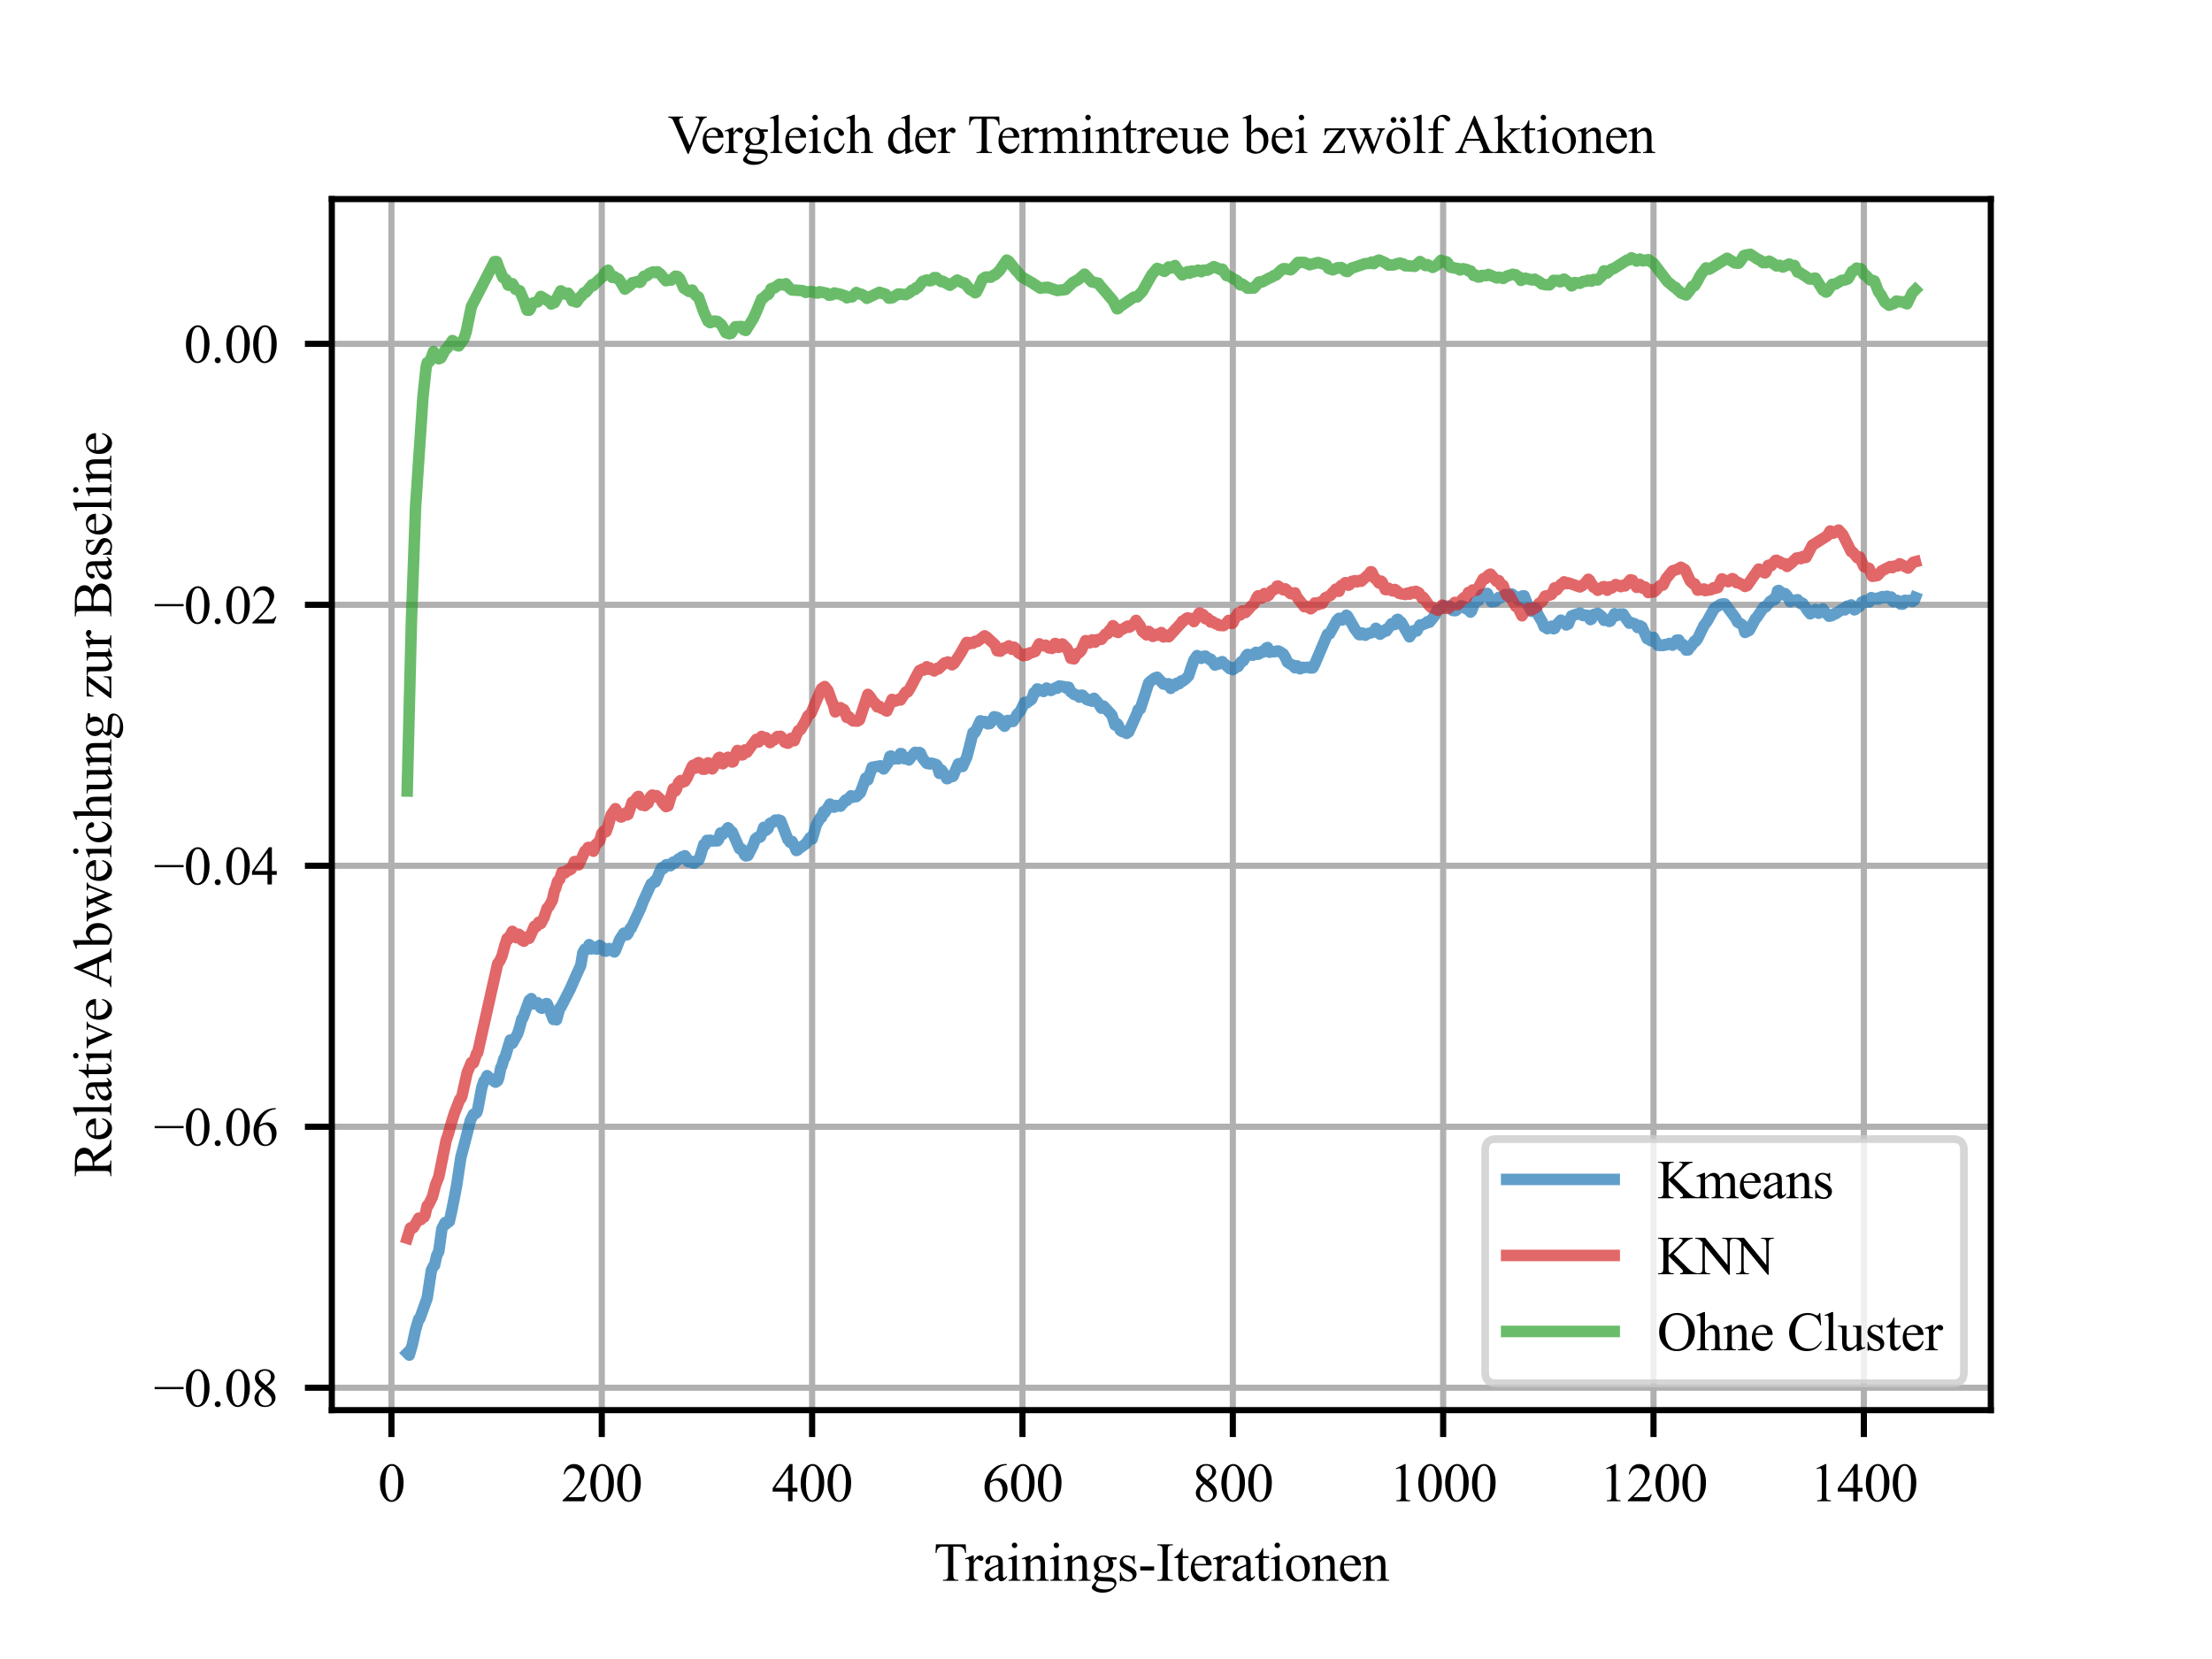 <?xml version="1.0" encoding="utf-8" standalone="no"?>
<!DOCTYPE svg PUBLIC "-//W3C//DTD SVG 1.1//EN"
  "http://www.w3.org/Graphics/SVG/1.1/DTD/svg11.dtd">
<svg xmlns:xlink="http://www.w3.org/1999/xlink" width="288pt" height="216pt" viewBox="0 0 288 216" xmlns="http://www.w3.org/2000/svg" version="1.1">
 <defs>
  <style type="text/css">*{stroke-linejoin: round; stroke-linecap: butt}</style>
 </defs>
 <g id="figure_1">
  <g id="patch_1">
   <path d="M 0 216 
L 288 216 
L 288 0 
L 0 0 
z
" style="fill: #ffffff"/>
  </g>
  <g id="axes_1">
   <g id="patch_2">
    <path d="M 43.2 183.6 
L 259.2 183.6 
L 259.2 25.92 
L 43.2 25.92 
z
" style="fill: #ffffff"/>
   </g>
   <g id="matplotlib.axis_1">
    <g id="xtick_1">
     <g id="line2d_1">
      <path d="M 50.964 183.6 
L 50.964 25.92 
" clip-path="url(#p82693fb70d)" style="fill: none; stroke: #b0b0b0; stroke-width: 0.8; stroke-linecap: square"/>
     </g>
     <g id="line2d_2">
      <defs>
       <path id="mab0d3a5f54" d="M 0 0 
L 0 3.5 
" style="stroke: #000000; stroke-width: 0.8"/>
      </defs>
      <g>
       <use xlink:href="#mab0d3a5f54" x="50.964" y="183.6" style="stroke: #000000; stroke-width: 0.8"/>
      </g>
     </g>
     <g id="text_1">
      <!-- 0 -->
      <g transform="translate(49.214 195.461) scale(0.07 -0.07)">
       <defs>
        <path id="TimesNewRomanPSMT-30" d="M 231 2094 
Q 231 2819 450 3342 
Q 669 3866 1031 4122 
Q 1313 4325 1613 4325 
Q 2100 4325 2488 3828 
Q 2972 3213 2972 2159 
Q 2972 1422 2759 906 
Q 2547 391 2217 158 
Q 1888 -75 1581 -75 
Q 975 -75 572 641 
Q 231 1244 231 2094 
z
M 844 2016 
Q 844 1141 1059 588 
Q 1238 122 1591 122 
Q 1759 122 1940 273 
Q 2122 425 2216 781 
Q 2359 1319 2359 2297 
Q 2359 3022 2209 3506 
Q 2097 3866 1919 4016 
Q 1791 4119 1609 4119 
Q 1397 4119 1231 3928 
Q 1006 3669 925 3112 
Q 844 2556 844 2016 
z
" transform="scale(0.016)"/>
       </defs>
       <use xlink:href="#TimesNewRomanPSMT-30"/>
      </g>
     </g>
    </g>
    <g id="xtick_2">
     <g id="line2d_3">
      <path d="M 78.351 183.6 
L 78.351 25.92 
" clip-path="url(#p82693fb70d)" style="fill: none; stroke: #b0b0b0; stroke-width: 0.8; stroke-linecap: square"/>
     </g>
     <g id="line2d_4">
      <g>
       <use xlink:href="#mab0d3a5f54" x="78.351" y="183.6" style="stroke: #000000; stroke-width: 0.8"/>
      </g>
     </g>
     <g id="text_2">
      <!-- 200 -->
      <g transform="translate(73.101 195.461) scale(0.07 -0.07)">
       <defs>
        <path id="TimesNewRomanPSMT-32" d="M 2934 816 
L 2638 0 
L 138 0 
L 138 116 
Q 1241 1122 1691 1759 
Q 2141 2397 2141 2925 
Q 2141 3328 1894 3587 
Q 1647 3847 1303 3847 
Q 991 3847 742 3664 
Q 494 3481 375 3128 
L 259 3128 
Q 338 3706 661 4015 
Q 984 4325 1469 4325 
Q 1984 4325 2329 3994 
Q 2675 3663 2675 3213 
Q 2675 2891 2525 2569 
Q 2294 2063 1775 1497 
Q 997 647 803 472 
L 1909 472 
Q 2247 472 2383 497 
Q 2519 522 2628 598 
Q 2738 675 2819 816 
L 2934 816 
z
" transform="scale(0.016)"/>
       </defs>
       <use xlink:href="#TimesNewRomanPSMT-32"/>
       <use xlink:href="#TimesNewRomanPSMT-30" x="50"/>
       <use xlink:href="#TimesNewRomanPSMT-30" x="100"/>
      </g>
     </g>
    </g>
    <g id="xtick_3">
     <g id="line2d_5">
      <path d="M 105.738 183.6 
L 105.738 25.92 
" clip-path="url(#p82693fb70d)" style="fill: none; stroke: #b0b0b0; stroke-width: 0.8; stroke-linecap: square"/>
     </g>
     <g id="line2d_6">
      <g>
       <use xlink:href="#mab0d3a5f54" x="105.738" y="183.6" style="stroke: #000000; stroke-width: 0.8"/>
      </g>
     </g>
     <g id="text_3">
      <!-- 400 -->
      <g transform="translate(100.488 195.461) scale(0.07 -0.07)">
       <defs>
        <path id="TimesNewRomanPSMT-34" d="M 2978 1563 
L 2978 1119 
L 2409 1119 
L 2409 0 
L 1894 0 
L 1894 1119 
L 100 1119 
L 100 1519 
L 2066 4325 
L 2409 4325 
L 2409 1563 
L 2978 1563 
z
M 1894 1563 
L 1894 3666 
L 406 1563 
L 1894 1563 
z
" transform="scale(0.016)"/>
       </defs>
       <use xlink:href="#TimesNewRomanPSMT-34"/>
       <use xlink:href="#TimesNewRomanPSMT-30" x="50"/>
       <use xlink:href="#TimesNewRomanPSMT-30" x="100"/>
      </g>
     </g>
    </g>
    <g id="xtick_4">
     <g id="line2d_7">
      <path d="M 133.125 183.6 
L 133.125 25.92 
" clip-path="url(#p82693fb70d)" style="fill: none; stroke: #b0b0b0; stroke-width: 0.8; stroke-linecap: square"/>
     </g>
     <g id="line2d_8">
      <g>
       <use xlink:href="#mab0d3a5f54" x="133.125" y="183.6" style="stroke: #000000; stroke-width: 0.8"/>
      </g>
     </g>
     <g id="text_4">
      <!-- 600 -->
      <g transform="translate(127.875 195.461) scale(0.07 -0.07)">
       <defs>
        <path id="TimesNewRomanPSMT-36" d="M 2869 4325 
L 2869 4209 
Q 2456 4169 2195 4045 
Q 1934 3922 1679 3669 
Q 1425 3416 1258 3105 
Q 1091 2794 978 2366 
Q 1428 2675 1881 2675 
Q 2316 2675 2634 2325 
Q 2953 1975 2953 1425 
Q 2953 894 2631 456 
Q 2244 -75 1606 -75 
Q 1172 -75 869 213 
Q 275 772 275 1663 
Q 275 2231 503 2743 
Q 731 3256 1154 3653 
Q 1578 4050 1965 4187 
Q 2353 4325 2688 4325 
L 2869 4325 
z
M 925 2138 
Q 869 1716 869 1456 
Q 869 1156 980 804 
Q 1091 453 1309 247 
Q 1469 100 1697 100 
Q 1969 100 2183 356 
Q 2397 613 2397 1088 
Q 2397 1622 2184 2012 
Q 1972 2403 1581 2403 
Q 1463 2403 1327 2353 
Q 1191 2303 925 2138 
z
" transform="scale(0.016)"/>
       </defs>
       <use xlink:href="#TimesNewRomanPSMT-36"/>
       <use xlink:href="#TimesNewRomanPSMT-30" x="50"/>
       <use xlink:href="#TimesNewRomanPSMT-30" x="100"/>
      </g>
     </g>
    </g>
    <g id="xtick_5">
     <g id="line2d_9">
      <path d="M 160.512 183.6 
L 160.512 25.92 
" clip-path="url(#p82693fb70d)" style="fill: none; stroke: #b0b0b0; stroke-width: 0.8; stroke-linecap: square"/>
     </g>
     <g id="line2d_10">
      <g>
       <use xlink:href="#mab0d3a5f54" x="160.512" y="183.6" style="stroke: #000000; stroke-width: 0.8"/>
      </g>
     </g>
     <g id="text_5">
      <!-- 800 -->
      <g transform="translate(155.262 195.461) scale(0.07 -0.07)">
       <defs>
        <path id="TimesNewRomanPSMT-38" d="M 1228 2134 
Q 725 2547 579 2797 
Q 434 3047 434 3316 
Q 434 3728 753 4026 
Q 1072 4325 1600 4325 
Q 2113 4325 2425 4047 
Q 2738 3769 2738 3413 
Q 2738 3175 2569 2928 
Q 2400 2681 1866 2347 
Q 2416 1922 2594 1678 
Q 2831 1359 2831 1006 
Q 2831 559 2490 242 
Q 2150 -75 1597 -75 
Q 994 -75 656 303 
Q 388 606 388 966 
Q 388 1247 577 1523 
Q 766 1800 1228 2134 
z
M 1719 2469 
Q 2094 2806 2194 3001 
Q 2294 3197 2294 3444 
Q 2294 3772 2109 3958 
Q 1925 4144 1606 4144 
Q 1288 4144 1088 3959 
Q 888 3775 888 3528 
Q 888 3366 970 3203 
Q 1053 3041 1206 2894 
L 1719 2469 
z
M 1375 2016 
Q 1116 1797 991 1539 
Q 866 1281 866 981 
Q 866 578 1086 336 
Q 1306 94 1647 94 
Q 1984 94 2187 284 
Q 2391 475 2391 747 
Q 2391 972 2272 1150 
Q 2050 1481 1375 2016 
z
" transform="scale(0.016)"/>
       </defs>
       <use xlink:href="#TimesNewRomanPSMT-38"/>
       <use xlink:href="#TimesNewRomanPSMT-30" x="50"/>
       <use xlink:href="#TimesNewRomanPSMT-30" x="100"/>
      </g>
     </g>
    </g>
    <g id="xtick_6">
     <g id="line2d_11">
      <path d="M 187.898 183.6 
L 187.898 25.92 
" clip-path="url(#p82693fb70d)" style="fill: none; stroke: #b0b0b0; stroke-width: 0.8; stroke-linecap: square"/>
     </g>
     <g id="line2d_12">
      <g>
       <use xlink:href="#mab0d3a5f54" x="187.898" y="183.6" style="stroke: #000000; stroke-width: 0.8"/>
      </g>
     </g>
     <g id="text_6">
      <!-- 1000 -->
      <g transform="translate(180.898 195.461) scale(0.07 -0.07)">
       <defs>
        <path id="TimesNewRomanPSMT-31" d="M 750 3822 
L 1781 4325 
L 1884 4325 
L 1884 747 
Q 1884 391 1914 303 
Q 1944 216 2037 169 
Q 2131 122 2419 116 
L 2419 0 
L 825 0 
L 825 116 
Q 1125 122 1212 167 
Q 1300 213 1334 289 
Q 1369 366 1369 747 
L 1369 3034 
Q 1369 3497 1338 3628 
Q 1316 3728 1258 3775 
Q 1200 3822 1119 3822 
Q 1003 3822 797 3725 
L 750 3822 
z
" transform="scale(0.016)"/>
       </defs>
       <use xlink:href="#TimesNewRomanPSMT-31"/>
       <use xlink:href="#TimesNewRomanPSMT-30" x="50"/>
       <use xlink:href="#TimesNewRomanPSMT-30" x="100"/>
       <use xlink:href="#TimesNewRomanPSMT-30" x="150"/>
      </g>
     </g>
    </g>
    <g id="xtick_7">
     <g id="line2d_13">
      <path d="M 215.285 183.6 
L 215.285 25.92 
" clip-path="url(#p82693fb70d)" style="fill: none; stroke: #b0b0b0; stroke-width: 0.8; stroke-linecap: square"/>
     </g>
     <g id="line2d_14">
      <g>
       <use xlink:href="#mab0d3a5f54" x="215.285" y="183.6" style="stroke: #000000; stroke-width: 0.8"/>
      </g>
     </g>
     <g id="text_7">
      <!-- 1200 -->
      <g transform="translate(208.285 195.461) scale(0.07 -0.07)">
       <use xlink:href="#TimesNewRomanPSMT-31"/>
       <use xlink:href="#TimesNewRomanPSMT-32" x="50"/>
       <use xlink:href="#TimesNewRomanPSMT-30" x="100"/>
       <use xlink:href="#TimesNewRomanPSMT-30" x="150"/>
      </g>
     </g>
    </g>
    <g id="xtick_8">
     <g id="line2d_15">
      <path d="M 242.672 183.6 
L 242.672 25.92 
" clip-path="url(#p82693fb70d)" style="fill: none; stroke: #b0b0b0; stroke-width: 0.8; stroke-linecap: square"/>
     </g>
     <g id="line2d_16">
      <g>
       <use xlink:href="#mab0d3a5f54" x="242.672" y="183.6" style="stroke: #000000; stroke-width: 0.8"/>
      </g>
     </g>
     <g id="text_8">
      <!-- 1400 -->
      <g transform="translate(235.672 195.461) scale(0.07 -0.07)">
       <use xlink:href="#TimesNewRomanPSMT-31"/>
       <use xlink:href="#TimesNewRomanPSMT-34" x="50"/>
       <use xlink:href="#TimesNewRomanPSMT-30" x="100"/>
       <use xlink:href="#TimesNewRomanPSMT-30" x="150"/>
      </g>
     </g>
    </g>
    <g id="text_9">
     <!-- Trainings-Iterationen -->
     <g transform="translate(121.585 205.819) scale(0.07 -0.07)">
      <defs>
       <path id="TimesNewRomanPSMT-54" d="M 3703 4238 
L 3750 3244 
L 3631 3244 
Q 3597 3506 3538 3619 
Q 3441 3800 3280 3886 
Q 3119 3972 2856 3972 
L 2259 3972 
L 2259 734 
Q 2259 344 2344 247 
Q 2463 116 2709 116 
L 2856 116 
L 2856 0 
L 1059 0 
L 1059 116 
L 1209 116 
Q 1478 116 1591 278 
Q 1659 378 1659 734 
L 1659 3972 
L 1150 3972 
Q 853 3972 728 3928 
Q 566 3869 450 3700 
Q 334 3531 313 3244 
L 194 3244 
L 244 4238 
L 3703 4238 
z
" transform="scale(0.016)"/>
       <path id="TimesNewRomanPSMT-72" d="M 1038 2947 
L 1038 2303 
Q 1397 2947 1775 2947 
Q 1947 2947 2059 2842 
Q 2172 2738 2172 2600 
Q 2172 2478 2090 2393 
Q 2009 2309 1897 2309 
Q 1788 2309 1652 2417 
Q 1516 2525 1450 2525 
Q 1394 2525 1328 2463 
Q 1188 2334 1038 2041 
L 1038 669 
Q 1038 431 1097 309 
Q 1138 225 1241 169 
Q 1344 113 1538 113 
L 1538 0 
L 72 0 
L 72 113 
Q 291 113 397 181 
Q 475 231 506 341 
Q 522 394 522 644 
L 522 1753 
Q 522 2253 501 2348 
Q 481 2444 426 2487 
Q 372 2531 291 2531 
Q 194 2531 72 2484 
L 41 2597 
L 906 2947 
L 1038 2947 
z
" transform="scale(0.016)"/>
       <path id="TimesNewRomanPSMT-61" d="M 1822 413 
Q 1381 72 1269 19 
Q 1100 -59 909 -59 
Q 613 -59 420 144 
Q 228 347 228 678 
Q 228 888 322 1041 
Q 450 1253 767 1440 
Q 1084 1628 1822 1897 
L 1822 2009 
Q 1822 2438 1686 2597 
Q 1550 2756 1291 2756 
Q 1094 2756 978 2650 
Q 859 2544 859 2406 
L 866 2225 
Q 866 2081 792 2003 
Q 719 1925 600 1925 
Q 484 1925 411 2006 
Q 338 2088 338 2228 
Q 338 2497 613 2722 
Q 888 2947 1384 2947 
Q 1766 2947 2009 2819 
Q 2194 2722 2281 2516 
Q 2338 2381 2338 1966 
L 2338 994 
Q 2338 584 2353 492 
Q 2369 400 2405 369 
Q 2441 338 2488 338 
Q 2538 338 2575 359 
Q 2641 400 2828 588 
L 2828 413 
Q 2478 -56 2159 -56 
Q 2006 -56 1915 50 
Q 1825 156 1822 413 
z
M 1822 616 
L 1822 1706 
Q 1350 1519 1213 1441 
Q 966 1303 859 1153 
Q 753 1003 753 825 
Q 753 600 887 451 
Q 1022 303 1197 303 
Q 1434 303 1822 616 
z
" transform="scale(0.016)"/>
       <path id="TimesNewRomanPSMT-69" d="M 928 4444 
Q 1059 4444 1151 4351 
Q 1244 4259 1244 4128 
Q 1244 3997 1151 3903 
Q 1059 3809 928 3809 
Q 797 3809 703 3903 
Q 609 3997 609 4128 
Q 609 4259 701 4351 
Q 794 4444 928 4444 
z
M 1188 2947 
L 1188 647 
Q 1188 378 1227 289 
Q 1266 200 1342 156 
Q 1419 113 1622 113 
L 1622 0 
L 231 0 
L 231 113 
Q 441 113 512 153 
Q 584 194 626 287 
Q 669 381 669 647 
L 669 1750 
Q 669 2216 641 2353 
Q 619 2453 572 2492 
Q 525 2531 444 2531 
Q 356 2531 231 2484 
L 188 2597 
L 1050 2947 
L 1188 2947 
z
" transform="scale(0.016)"/>
       <path id="TimesNewRomanPSMT-6e" d="M 1034 2341 
Q 1538 2947 1994 2947 
Q 2228 2947 2397 2830 
Q 2566 2713 2666 2444 
Q 2734 2256 2734 1869 
L 2734 647 
Q 2734 375 2778 278 
Q 2813 200 2889 156 
Q 2966 113 3172 113 
L 3172 0 
L 1756 0 
L 1756 113 
L 1816 113 
Q 2016 113 2095 173 
Q 2175 234 2206 353 
Q 2219 400 2219 647 
L 2219 1819 
Q 2219 2209 2117 2386 
Q 2016 2563 1775 2563 
Q 1403 2563 1034 2156 
L 1034 647 
Q 1034 356 1069 288 
Q 1113 197 1189 155 
Q 1266 113 1500 113 
L 1500 0 
L 84 0 
L 84 113 
L 147 113 
Q 366 113 442 223 
Q 519 334 519 647 
L 519 1709 
Q 519 2225 495 2337 
Q 472 2450 423 2490 
Q 375 2531 294 2531 
Q 206 2531 84 2484 
L 38 2597 
L 900 2947 
L 1034 2947 
L 1034 2341 
z
" transform="scale(0.016)"/>
       <path id="TimesNewRomanPSMT-67" d="M 966 1044 
Q 703 1172 562 1401 
Q 422 1631 422 1909 
Q 422 2334 742 2640 
Q 1063 2947 1563 2947 
Q 1972 2947 2272 2747 
L 2878 2747 
Q 3013 2747 3034 2739 
Q 3056 2731 3066 2713 
Q 3084 2684 3084 2613 
Q 3084 2531 3069 2500 
Q 3059 2484 3036 2475 
Q 3013 2466 2878 2466 
L 2506 2466 
Q 2681 2241 2681 1891 
Q 2681 1491 2375 1206 
Q 2069 922 1553 922 
Q 1341 922 1119 984 
Q 981 866 932 777 
Q 884 688 884 625 
Q 884 572 936 522 
Q 988 472 1138 450 
Q 1225 438 1575 428 
Q 2219 413 2409 384 
Q 2700 344 2873 169 
Q 3047 -6 3047 -263 
Q 3047 -616 2716 -925 
Q 2228 -1381 1444 -1381 
Q 841 -1381 425 -1109 
Q 191 -953 191 -784 
Q 191 -709 225 -634 
Q 278 -519 444 -313 
Q 466 -284 763 25 
Q 600 122 533 198 
Q 466 275 466 372 
Q 466 481 555 628 
Q 644 775 966 1044 
z
M 1509 2797 
Q 1278 2797 1122 2612 
Q 966 2428 966 2047 
Q 966 1553 1178 1281 
Q 1341 1075 1591 1075 
Q 1828 1075 1981 1253 
Q 2134 1431 2134 1813 
Q 2134 2309 1919 2591 
Q 1759 2797 1509 2797 
z
M 934 0 
Q 788 -159 713 -296 
Q 638 -434 638 -550 
Q 638 -700 819 -813 
Q 1131 -1006 1722 -1006 
Q 2284 -1006 2551 -807 
Q 2819 -609 2819 -384 
Q 2819 -222 2659 -153 
Q 2497 -84 2016 -72 
Q 1313 -53 934 0 
z
" transform="scale(0.016)"/>
       <path id="TimesNewRomanPSMT-73" d="M 2050 2947 
L 2050 1972 
L 1947 1972 
Q 1828 2431 1642 2597 
Q 1456 2763 1169 2763 
Q 950 2763 815 2647 
Q 681 2531 681 2391 
Q 681 2216 781 2091 
Q 878 1963 1175 1819 
L 1631 1597 
Q 2266 1288 2266 781 
Q 2266 391 1970 151 
Q 1675 -88 1309 -88 
Q 1047 -88 709 6 
Q 606 38 541 38 
Q 469 38 428 -44 
L 325 -44 
L 325 978 
L 428 978 
Q 516 541 762 319 
Q 1009 97 1316 97 
Q 1531 97 1667 223 
Q 1803 350 1803 528 
Q 1803 744 1651 891 
Q 1500 1038 1047 1263 
Q 594 1488 453 1669 
Q 313 1847 313 2119 
Q 313 2472 555 2709 
Q 797 2947 1181 2947 
Q 1350 2947 1591 2875 
Q 1750 2828 1803 2828 
Q 1853 2828 1881 2850 
Q 1909 2872 1947 2947 
L 2050 2947 
z
" transform="scale(0.016)"/>
       <path id="TimesNewRomanPSMT-2d" d="M 259 1672 
L 1875 1672 
L 1875 1200 
L 259 1200 
L 259 1672 
z
" transform="scale(0.016)"/>
       <path id="TimesNewRomanPSMT-49" d="M 1975 116 
L 1975 0 
L 159 0 
L 159 116 
L 309 116 
Q 572 116 691 269 
Q 766 369 766 750 
L 766 3488 
Q 766 3809 725 3913 
Q 694 3991 597 4047 
Q 459 4122 309 4122 
L 159 4122 
L 159 4238 
L 1975 4238 
L 1975 4122 
L 1822 4122 
Q 1563 4122 1444 3969 
Q 1366 3869 1366 3488 
L 1366 750 
Q 1366 428 1406 325 
Q 1438 247 1538 191 
Q 1672 116 1822 116 
L 1975 116 
z
" transform="scale(0.016)"/>
       <path id="TimesNewRomanPSMT-74" d="M 1031 3803 
L 1031 2863 
L 1700 2863 
L 1700 2644 
L 1031 2644 
L 1031 788 
Q 1031 509 1111 412 
Q 1191 316 1316 316 
Q 1419 316 1516 380 
Q 1613 444 1666 569 
L 1788 569 
Q 1678 263 1478 108 
Q 1278 -47 1066 -47 
Q 922 -47 784 33 
Q 647 113 581 261 
Q 516 409 516 719 
L 516 2644 
L 63 2644 
L 63 2747 
Q 234 2816 414 2980 
Q 594 3144 734 3369 
Q 806 3488 934 3803 
L 1031 3803 
z
" transform="scale(0.016)"/>
       <path id="TimesNewRomanPSMT-65" d="M 681 1784 
Q 678 1147 991 784 
Q 1303 422 1725 422 
Q 2006 422 2214 576 
Q 2422 731 2563 1106 
L 2659 1044 
Q 2594 616 2278 264 
Q 1963 -88 1488 -88 
Q 972 -88 605 314 
Q 238 716 238 1394 
Q 238 2128 614 2539 
Q 991 2950 1559 2950 
Q 2041 2950 2350 2633 
Q 2659 2316 2659 1784 
L 681 1784 
z
M 681 1966 
L 2006 1966 
Q 1991 2241 1941 2353 
Q 1863 2528 1708 2628 
Q 1553 2728 1384 2728 
Q 1125 2728 920 2526 
Q 716 2325 681 1966 
z
" transform="scale(0.016)"/>
       <path id="TimesNewRomanPSMT-6f" d="M 1600 2947 
Q 2250 2947 2644 2453 
Q 2978 2031 2978 1484 
Q 2978 1100 2793 706 
Q 2609 313 2286 112 
Q 1963 -88 1566 -88 
Q 919 -88 538 428 
Q 216 863 216 1403 
Q 216 1797 411 2186 
Q 606 2575 925 2761 
Q 1244 2947 1600 2947 
z
M 1503 2744 
Q 1338 2744 1170 2645 
Q 1003 2547 900 2300 
Q 797 2053 797 1666 
Q 797 1041 1045 587 
Q 1294 134 1700 134 
Q 2003 134 2200 384 
Q 2397 634 2397 1244 
Q 2397 2006 2069 2444 
Q 1847 2744 1503 2744 
z
" transform="scale(0.016)"/>
      </defs>
      <use xlink:href="#TimesNewRomanPSMT-54"/>
      <use xlink:href="#TimesNewRomanPSMT-72" x="57.584"/>
      <use xlink:href="#TimesNewRomanPSMT-61" x="90.885"/>
      <use xlink:href="#TimesNewRomanPSMT-69" x="135.27"/>
      <use xlink:href="#TimesNewRomanPSMT-6e" x="163.053"/>
      <use xlink:href="#TimesNewRomanPSMT-69" x="213.053"/>
      <use xlink:href="#TimesNewRomanPSMT-6e" x="240.836"/>
      <use xlink:href="#TimesNewRomanPSMT-67" x="290.836"/>
      <use xlink:href="#TimesNewRomanPSMT-73" x="340.836"/>
      <use xlink:href="#TimesNewRomanPSMT-2d" x="379.752"/>
      <use xlink:href="#TimesNewRomanPSMT-49" x="413.053"/>
      <use xlink:href="#TimesNewRomanPSMT-74" x="446.354"/>
      <use xlink:href="#TimesNewRomanPSMT-65" x="474.137"/>
      <use xlink:href="#TimesNewRomanPSMT-72" x="518.521"/>
      <use xlink:href="#TimesNewRomanPSMT-61" x="551.822"/>
      <use xlink:href="#TimesNewRomanPSMT-74" x="596.207"/>
      <use xlink:href="#TimesNewRomanPSMT-69" x="623.99"/>
      <use xlink:href="#TimesNewRomanPSMT-6f" x="651.773"/>
      <use xlink:href="#TimesNewRomanPSMT-6e" x="701.773"/>
      <use xlink:href="#TimesNewRomanPSMT-65" x="751.773"/>
      <use xlink:href="#TimesNewRomanPSMT-6e" x="796.158"/>
     </g>
    </g>
   </g>
   <g id="matplotlib.axis_2">
    <g id="ytick_1">
     <g id="line2d_17">
      <path d="M 43.2 180.679 
L 259.2 180.679 
" clip-path="url(#p82693fb70d)" style="fill: none; stroke: #b0b0b0; stroke-width: 0.8; stroke-linecap: square"/>
     </g>
     <g id="line2d_18">
      <defs>
       <path id="m8bfd679f43" d="M 0 0 
L -3.5 0 
" style="stroke: #000000; stroke-width: 0.8"/>
      </defs>
      <g>
       <use xlink:href="#m8bfd679f43" x="43.2" y="180.679" style="stroke: #000000; stroke-width: 0.8"/>
      </g>
     </g>
     <g id="text_10">
      <!-- −0.08 -->
      <g transform="translate(20.003 183.109) scale(0.07 -0.07)">
       <defs>
        <path id="TimesNewRomanPSMT-2212" d="M 3484 2000 
L 116 2000 
L 116 2256 
L 3484 2256 
L 3484 2000 
z
" transform="scale(0.016)"/>
        <path id="TimesNewRomanPSMT-2e" d="M 800 606 
Q 947 606 1047 504 
Q 1147 403 1147 259 
Q 1147 116 1045 14 
Q 944 -88 800 -88 
Q 656 -88 554 14 
Q 453 116 453 259 
Q 453 406 554 506 
Q 656 606 800 606 
z
" transform="scale(0.016)"/>
       </defs>
       <use xlink:href="#TimesNewRomanPSMT-2212"/>
       <use xlink:href="#TimesNewRomanPSMT-30" x="56.396"/>
       <use xlink:href="#TimesNewRomanPSMT-2e" x="106.396"/>
       <use xlink:href="#TimesNewRomanPSMT-30" x="131.396"/>
       <use xlink:href="#TimesNewRomanPSMT-38" x="181.396"/>
      </g>
     </g>
    </g>
    <g id="ytick_2">
     <g id="line2d_19">
      <path d="M 43.2 146.7 
L 259.2 146.7 
" clip-path="url(#p82693fb70d)" style="fill: none; stroke: #b0b0b0; stroke-width: 0.8; stroke-linecap: square"/>
     </g>
     <g id="line2d_20">
      <g>
       <use xlink:href="#m8bfd679f43" x="43.2" y="146.7" style="stroke: #000000; stroke-width: 0.8"/>
      </g>
     </g>
     <g id="text_11">
      <!-- −0.06 -->
      <g transform="translate(20.003 149.13) scale(0.07 -0.07)">
       <use xlink:href="#TimesNewRomanPSMT-2212"/>
       <use xlink:href="#TimesNewRomanPSMT-30" x="56.396"/>
       <use xlink:href="#TimesNewRomanPSMT-2e" x="106.396"/>
       <use xlink:href="#TimesNewRomanPSMT-30" x="131.396"/>
       <use xlink:href="#TimesNewRomanPSMT-36" x="181.396"/>
      </g>
     </g>
    </g>
    <g id="ytick_3">
     <g id="line2d_21">
      <path d="M 43.2 112.721 
L 259.2 112.721 
" clip-path="url(#p82693fb70d)" style="fill: none; stroke: #b0b0b0; stroke-width: 0.8; stroke-linecap: square"/>
     </g>
     <g id="line2d_22">
      <g>
       <use xlink:href="#m8bfd679f43" x="43.2" y="112.721" style="stroke: #000000; stroke-width: 0.8"/>
      </g>
     </g>
     <g id="text_12">
      <!-- −0.04 -->
      <g transform="translate(20.003 115.152) scale(0.07 -0.07)">
       <use xlink:href="#TimesNewRomanPSMT-2212"/>
       <use xlink:href="#TimesNewRomanPSMT-30" x="56.396"/>
       <use xlink:href="#TimesNewRomanPSMT-2e" x="106.396"/>
       <use xlink:href="#TimesNewRomanPSMT-30" x="131.396"/>
       <use xlink:href="#TimesNewRomanPSMT-34" x="181.396"/>
      </g>
     </g>
    </g>
    <g id="ytick_4">
     <g id="line2d_23">
      <path d="M 43.2 78.742 
L 259.2 78.742 
" clip-path="url(#p82693fb70d)" style="fill: none; stroke: #b0b0b0; stroke-width: 0.8; stroke-linecap: square"/>
     </g>
     <g id="line2d_24">
      <g>
       <use xlink:href="#m8bfd679f43" x="43.2" y="78.742" style="stroke: #000000; stroke-width: 0.8"/>
      </g>
     </g>
     <g id="text_13">
      <!-- −0.02 -->
      <g transform="translate(20.003 81.173) scale(0.07 -0.07)">
       <use xlink:href="#TimesNewRomanPSMT-2212"/>
       <use xlink:href="#TimesNewRomanPSMT-30" x="56.396"/>
       <use xlink:href="#TimesNewRomanPSMT-2e" x="106.396"/>
       <use xlink:href="#TimesNewRomanPSMT-30" x="131.396"/>
       <use xlink:href="#TimesNewRomanPSMT-32" x="181.396"/>
      </g>
     </g>
    </g>
    <g id="ytick_5">
     <g id="line2d_25">
      <path d="M 43.2 44.764 
L 259.2 44.764 
" clip-path="url(#p82693fb70d)" style="fill: none; stroke: #b0b0b0; stroke-width: 0.8; stroke-linecap: square"/>
     </g>
     <g id="line2d_26">
      <g>
       <use xlink:href="#m8bfd679f43" x="43.2" y="44.764" style="stroke: #000000; stroke-width: 0.8"/>
      </g>
     </g>
     <g id="text_14">
      <!-- 0.00 -->
      <g transform="translate(23.95 47.194) scale(0.07 -0.07)">
       <use xlink:href="#TimesNewRomanPSMT-30"/>
       <use xlink:href="#TimesNewRomanPSMT-2e" x="50"/>
       <use xlink:href="#TimesNewRomanPSMT-30" x="75"/>
       <use xlink:href="#TimesNewRomanPSMT-30" x="125"/>
      </g>
     </g>
    </g>
    <g id="text_15">
     <!-- Relative Abweichung zur Baseline -->
     <g transform="translate(14.492 153.262) rotate(-90) scale(0.07 -0.07)">
      <defs>
       <path id="TimesNewRomanPSMT-52" d="M 4325 0 
L 3194 0 
L 1759 1981 
Q 1600 1975 1500 1975 
Q 1459 1975 1412 1976 
Q 1366 1978 1316 1981 
L 1316 750 
Q 1316 350 1403 253 
Q 1522 116 1759 116 
L 1925 116 
L 1925 0 
L 109 0 
L 109 116 
L 269 116 
Q 538 116 653 291 
Q 719 388 719 750 
L 719 3488 
Q 719 3888 631 3984 
Q 509 4122 269 4122 
L 109 4122 
L 109 4238 
L 1653 4238 
Q 2328 4238 2648 4139 
Q 2969 4041 3192 3777 
Q 3416 3513 3416 3147 
Q 3416 2756 3161 2468 
Q 2906 2181 2372 2063 
L 3247 847 
Q 3547 428 3762 290 
Q 3978 153 4325 116 
L 4325 0 
z
M 1316 2178 
Q 1375 2178 1419 2176 
Q 1463 2175 1491 2175 
Q 2097 2175 2405 2437 
Q 2713 2700 2713 3106 
Q 2713 3503 2464 3751 
Q 2216 4000 1806 4000 
Q 1625 4000 1316 3941 
L 1316 2178 
z
" transform="scale(0.016)"/>
       <path id="TimesNewRomanPSMT-6c" d="M 1184 4444 
L 1184 647 
Q 1184 378 1223 290 
Q 1263 203 1344 158 
Q 1425 113 1647 113 
L 1647 0 
L 244 0 
L 244 113 
Q 441 113 512 153 
Q 584 194 625 287 
Q 666 381 666 647 
L 666 3247 
Q 666 3731 644 3842 
Q 622 3953 573 3993 
Q 525 4034 450 4034 
Q 369 4034 244 3984 
L 191 4094 
L 1044 4444 
L 1184 4444 
z
" transform="scale(0.016)"/>
       <path id="TimesNewRomanPSMT-76" d="M 53 2863 
L 1400 2863 
L 1400 2747 
L 1313 2747 
Q 1191 2747 1127 2687 
Q 1063 2628 1063 2528 
Q 1063 2419 1128 2269 
L 1794 688 
L 2463 2328 
Q 2534 2503 2534 2594 
Q 2534 2638 2509 2666 
Q 2475 2713 2422 2730 
Q 2369 2747 2206 2747 
L 2206 2863 
L 3141 2863 
L 3141 2747 
Q 2978 2734 2916 2681 
Q 2806 2588 2719 2369 
L 1703 -88 
L 1575 -88 
L 553 2328 
Q 484 2497 421 2570 
Q 359 2644 263 2694 
Q 209 2722 53 2747 
L 53 2863 
z
" transform="scale(0.016)"/>
       <path id="TimesNewRomanPSMT-20" transform="scale(0.016)"/>
       <path id="TimesNewRomanPSMT-41" d="M 2928 1419 
L 1288 1419 
L 1000 750 
Q 894 503 894 381 
Q 894 284 986 211 
Q 1078 138 1384 116 
L 1384 0 
L 50 0 
L 50 116 
Q 316 163 394 238 
Q 553 388 747 847 
L 2238 4334 
L 2347 4334 
L 3822 809 
Q 4000 384 4145 257 
Q 4291 131 4550 116 
L 4550 0 
L 2878 0 
L 2878 116 
Q 3131 128 3220 200 
Q 3309 272 3309 375 
Q 3309 513 3184 809 
L 2928 1419 
z
M 2841 1650 
L 2122 3363 
L 1384 1650 
L 2841 1650 
z
" transform="scale(0.016)"/>
       <path id="TimesNewRomanPSMT-62" d="M 984 2369 
Q 1400 2947 1881 2947 
Q 2322 2947 2650 2570 
Q 2978 2194 2978 1541 
Q 2978 778 2472 313 
Q 2038 -88 1503 -88 
Q 1253 -88 995 3 
Q 738 94 469 275 
L 469 3241 
Q 469 3728 445 3840 
Q 422 3953 372 3993 
Q 322 4034 247 4034 
Q 159 4034 28 3984 
L -16 4094 
L 844 4444 
L 984 4444 
L 984 2369 
z
M 984 2169 
L 984 456 
Q 1144 300 1314 220 
Q 1484 141 1663 141 
Q 1947 141 2192 453 
Q 2438 766 2438 1363 
Q 2438 1913 2192 2208 
Q 1947 2503 1634 2503 
Q 1469 2503 1303 2419 
Q 1178 2356 984 2169 
z
" transform="scale(0.016)"/>
       <path id="TimesNewRomanPSMT-77" d="M 41 2863 
L 1241 2863 
L 1241 2747 
Q 1075 2734 1023 2687 
Q 972 2641 972 2553 
Q 972 2456 1025 2319 
L 1638 672 
L 2253 2013 
L 2091 2434 
Q 2016 2622 1894 2694 
Q 1825 2738 1638 2747 
L 1638 2863 
L 3000 2863 
L 3000 2747 
Q 2775 2738 2681 2666 
Q 2619 2616 2619 2506 
Q 2619 2444 2644 2378 
L 3294 734 
L 3897 2319 
Q 3959 2488 3959 2588 
Q 3959 2647 3898 2694 
Q 3838 2741 3659 2747 
L 3659 2863 
L 4563 2863 
L 4563 2747 
Q 4291 2706 4163 2378 
L 3206 -88 
L 3078 -88 
L 2363 1741 
L 1528 -88 
L 1413 -88 
L 494 2319 
Q 403 2547 315 2626 
Q 228 2706 41 2747 
L 41 2863 
z
" transform="scale(0.016)"/>
       <path id="TimesNewRomanPSMT-63" d="M 2631 1088 
Q 2516 522 2178 217 
Q 1841 -88 1431 -88 
Q 944 -88 581 321 
Q 219 731 219 1428 
Q 219 2103 620 2525 
Q 1022 2947 1584 2947 
Q 2006 2947 2278 2723 
Q 2550 2500 2550 2259 
Q 2550 2141 2473 2067 
Q 2397 1994 2259 1994 
Q 2075 1994 1981 2113 
Q 1928 2178 1911 2362 
Q 1894 2547 1784 2644 
Q 1675 2738 1481 2738 
Q 1169 2738 978 2506 
Q 725 2200 725 1697 
Q 725 1184 976 792 
Q 1228 400 1656 400 
Q 1963 400 2206 609 
Q 2378 753 2541 1131 
L 2631 1088 
z
" transform="scale(0.016)"/>
       <path id="TimesNewRomanPSMT-68" d="M 1041 4444 
L 1041 2350 
Q 1388 2731 1591 2839 
Q 1794 2947 1997 2947 
Q 2241 2947 2416 2812 
Q 2591 2678 2675 2391 
Q 2734 2191 2734 1659 
L 2734 647 
Q 2734 375 2778 275 
Q 2809 200 2884 156 
Q 2959 113 3159 113 
L 3159 0 
L 1753 0 
L 1753 113 
L 1819 113 
Q 2019 113 2097 173 
Q 2175 234 2206 353 
Q 2216 403 2216 647 
L 2216 1659 
Q 2216 2128 2167 2275 
Q 2119 2422 2012 2495 
Q 1906 2569 1756 2569 
Q 1603 2569 1437 2487 
Q 1272 2406 1041 2159 
L 1041 647 
Q 1041 353 1073 281 
Q 1106 209 1195 161 
Q 1284 113 1503 113 
L 1503 0 
L 84 0 
L 84 113 
Q 275 113 384 172 
Q 447 203 484 290 
Q 522 378 522 647 
L 522 3238 
Q 522 3728 498 3840 
Q 475 3953 426 3993 
Q 378 4034 297 4034 
Q 231 4034 84 3984 
L 41 4094 
L 897 4444 
L 1041 4444 
z
" transform="scale(0.016)"/>
       <path id="TimesNewRomanPSMT-75" d="M 2709 2863 
L 2709 1128 
Q 2709 631 2732 520 
Q 2756 409 2807 365 
Q 2859 322 2928 322 
Q 3025 322 3147 375 
L 3191 266 
L 2334 -88 
L 2194 -88 
L 2194 519 
Q 1825 119 1631 15 
Q 1438 -88 1222 -88 
Q 981 -88 804 51 
Q 628 191 559 409 
Q 491 628 491 1028 
L 491 2306 
Q 491 2509 447 2587 
Q 403 2666 317 2708 
Q 231 2750 6 2747 
L 6 2863 
L 1009 2863 
L 1009 947 
Q 1009 547 1148 422 
Q 1288 297 1484 297 
Q 1619 297 1789 381 
Q 1959 466 2194 703 
L 2194 2325 
Q 2194 2569 2105 2655 
Q 2016 2741 1734 2747 
L 1734 2863 
L 2709 2863 
z
" transform="scale(0.016)"/>
       <path id="TimesNewRomanPSMT-7a" d="M 2688 878 
L 2653 0 
L 128 0 
L 128 113 
L 2028 2644 
L 1091 2644 
Q 788 2644 694 2605 
Q 600 2566 541 2456 
Q 456 2300 444 2069 
L 319 2069 
L 338 2863 
L 2738 2863 
L 2738 2747 
L 819 209 
L 1863 209 
Q 2191 209 2308 264 
Q 2425 319 2497 456 
Q 2547 556 2581 878 
L 2688 878 
z
" transform="scale(0.016)"/>
       <path id="TimesNewRomanPSMT-42" d="M 2956 2163 
Q 3397 2069 3616 1863 
Q 3919 1575 3919 1159 
Q 3919 844 3719 555 
Q 3519 266 3170 133 
Q 2822 0 2106 0 
L 106 0 
L 106 116 
L 266 116 
Q 531 116 647 284 
Q 719 394 719 750 
L 719 3488 
Q 719 3881 628 3984 
Q 506 4122 266 4122 
L 106 4122 
L 106 4238 
L 1938 4238 
Q 2450 4238 2759 4163 
Q 3228 4050 3475 3764 
Q 3722 3478 3722 3106 
Q 3722 2788 3528 2536 
Q 3334 2284 2956 2163 
z
M 1319 2331 
Q 1434 2309 1582 2298 
Q 1731 2288 1909 2288 
Q 2366 2288 2595 2386 
Q 2825 2484 2947 2687 
Q 3069 2891 3069 3131 
Q 3069 3503 2766 3765 
Q 2463 4028 1881 4028 
Q 1569 4028 1319 3959 
L 1319 2331 
z
M 1319 306 
Q 1681 222 2034 222 
Q 2600 222 2897 476 
Q 3194 731 3194 1106 
Q 3194 1353 3059 1581 
Q 2925 1809 2622 1940 
Q 2319 2072 1872 2072 
Q 1678 2072 1540 2065 
Q 1403 2059 1319 2044 
L 1319 306 
z
" transform="scale(0.016)"/>
      </defs>
      <use xlink:href="#TimesNewRomanPSMT-52"/>
      <use xlink:href="#TimesNewRomanPSMT-65" x="66.699"/>
      <use xlink:href="#TimesNewRomanPSMT-6c" x="111.084"/>
      <use xlink:href="#TimesNewRomanPSMT-61" x="138.867"/>
      <use xlink:href="#TimesNewRomanPSMT-74" x="183.252"/>
      <use xlink:href="#TimesNewRomanPSMT-69" x="211.035"/>
      <use xlink:href="#TimesNewRomanPSMT-76" x="238.818"/>
      <use xlink:href="#TimesNewRomanPSMT-65" x="288.818"/>
      <use xlink:href="#TimesNewRomanPSMT-20" x="333.203"/>
      <use xlink:href="#TimesNewRomanPSMT-41" x="352.703"/>
      <use xlink:href="#TimesNewRomanPSMT-62" x="424.92"/>
      <use xlink:href="#TimesNewRomanPSMT-77" x="474.92"/>
      <use xlink:href="#TimesNewRomanPSMT-65" x="547.137"/>
      <use xlink:href="#TimesNewRomanPSMT-69" x="591.521"/>
      <use xlink:href="#TimesNewRomanPSMT-63" x="619.305"/>
      <use xlink:href="#TimesNewRomanPSMT-68" x="663.689"/>
      <use xlink:href="#TimesNewRomanPSMT-75" x="713.689"/>
      <use xlink:href="#TimesNewRomanPSMT-6e" x="763.689"/>
      <use xlink:href="#TimesNewRomanPSMT-67" x="813.689"/>
      <use xlink:href="#TimesNewRomanPSMT-20" x="863.689"/>
      <use xlink:href="#TimesNewRomanPSMT-7a" x="888.689"/>
      <use xlink:href="#TimesNewRomanPSMT-75" x="933.074"/>
      <use xlink:href="#TimesNewRomanPSMT-72" x="983.074"/>
      <use xlink:href="#TimesNewRomanPSMT-20" x="1016.375"/>
      <use xlink:href="#TimesNewRomanPSMT-42" x="1041.375"/>
      <use xlink:href="#TimesNewRomanPSMT-61" x="1108.074"/>
      <use xlink:href="#TimesNewRomanPSMT-73" x="1152.459"/>
      <use xlink:href="#TimesNewRomanPSMT-65" x="1191.375"/>
      <use xlink:href="#TimesNewRomanPSMT-6c" x="1235.76"/>
      <use xlink:href="#TimesNewRomanPSMT-69" x="1263.543"/>
      <use xlink:href="#TimesNewRomanPSMT-6e" x="1291.326"/>
      <use xlink:href="#TimesNewRomanPSMT-65" x="1341.326"/>
     </g>
    </g>
   </g>
   <g id="line2d_27">
    <path d="M 53.018 176.158 
L 53.292 176.433 
L 53.703 174.992 
L 54.114 173.1 
L 54.524 171.73 
L 54.661 171.672 
L 55.62 168.998 
L 56.168 165.381 
L 56.442 164.837 
L 56.578 164.739 
L 56.852 163.493 
L 57.126 162.942 
L 57.537 159.981 
L 57.948 159.18 
L 58.085 159.362 
L 58.222 159.064 
L 58.496 159.041 
L 58.769 157.847 
L 59.18 155.805 
L 59.454 154.341 
L 60.002 150.691 
L 60.686 148.105 
L 61.234 145.898 
L 61.645 145.075 
L 61.919 144.973 
L 62.056 144.865 
L 62.193 144.472 
L 62.741 141.534 
L 63.014 140.749 
L 63.151 140.649 
L 63.425 140.051 
L 63.973 140.545 
L 64.11 140.516 
L 64.384 140.83 
L 64.521 140.899 
L 64.795 140.711 
L 64.931 140.372 
L 65.205 139.017 
L 65.342 138.795 
L 65.616 137.819 
L 65.753 137.685 
L 66.438 135.403 
L 66.712 135.836 
L 67.396 134.595 
L 67.67 133.726 
L 67.944 132.653 
L 68.081 132.543 
L 68.903 130.254 
L 69.176 130.019 
L 69.45 130.711 
L 69.998 130.554 
L 70.409 131.216 
L 70.546 131.274 
L 70.683 131.198 
L 71.093 130.675 
L 71.23 130.678 
L 71.641 131.66 
L 72.052 132.733 
L 72.189 132.532 
L 72.326 132.549 
L 72.463 132.775 
L 72.874 131.261 
L 73.011 131.16 
L 74.243 128.764 
L 74.928 127.199 
L 75.612 125.692 
L 75.886 124.042 
L 76.16 123.577 
L 76.297 123.663 
L 76.434 123.606 
L 76.708 122.987 
L 76.982 123.547 
L 77.529 123.307 
L 77.666 123.577 
L 77.803 123.482 
L 78.077 123.087 
L 78.214 123.325 
L 78.351 123.288 
L 78.625 123.778 
L 78.762 123.716 
L 78.899 123.845 
L 79.036 123.776 
L 79.31 123.494 
L 79.583 123.751 
L 79.72 123.633 
L 79.857 123.696 
L 79.994 123.94 
L 80.131 123.739 
L 80.679 122.332 
L 81.227 121.5 
L 81.364 121.474 
L 81.637 121.712 
L 81.774 121.551 
L 82.048 120.894 
L 82.185 120.845 
L 83.418 118.218 
L 83.691 117.478 
L 84.787 115.072 
L 84.924 115.048 
L 85.198 114.72 
L 85.335 114.823 
L 85.609 114.224 
L 85.882 113.527 
L 86.156 112.974 
L 86.293 113.139 
L 86.567 112.887 
L 86.704 112.603 
L 87.115 112.541 
L 87.252 112.727 
L 87.389 112.633 
L 87.663 112.239 
L 87.799 112.386 
L 88.347 111.838 
L 88.484 111.818 
L 88.758 111.578 
L 89.032 111.483 
L 89.169 111.416 
L 89.306 111.56 
L 89.58 112.167 
L 89.717 112.209 
L 89.853 112.082 
L 90.264 112.38 
L 90.401 112.387 
L 90.675 112.083 
L 90.949 112.007 
L 91.086 111.742 
L 91.634 109.955 
L 91.771 110.04 
L 92.044 109.413 
L 92.318 109.565 
L 92.455 109.395 
L 92.729 109.477 
L 93.414 109.482 
L 93.551 109.314 
L 93.825 108.453 
L 94.098 108.626 
L 94.646 107.942 
L 94.783 107.776 
L 94.92 107.906 
L 95.057 108.302 
L 95.331 108.321 
L 96.289 110.504 
L 96.426 110.456 
L 96.563 110.546 
L 96.974 111.335 
L 97.111 111.442 
L 97.385 111.377 
L 98.07 110.039 
L 98.343 109.254 
L 98.617 109.023 
L 98.891 109.023 
L 99.028 108.927 
L 99.439 107.718 
L 99.713 108.126 
L 99.987 107.895 
L 100.26 107.2 
L 100.808 106.982 
L 100.945 106.775 
L 101.082 106.832 
L 101.356 106.752 
L 101.63 106.842 
L 102.588 109.312 
L 102.725 109.397 
L 102.862 109.663 
L 103.136 109.559 
L 103.684 110.736 
L 103.821 110.687 
L 104.095 110.442 
L 104.369 110.248 
L 104.916 109.86 
L 105.464 109.073 
L 105.738 109.242 
L 106.012 108.33 
L 106.286 107.393 
L 106.833 106.428 
L 106.97 106.42 
L 107.244 105.654 
L 107.381 105.808 
L 108.066 104.688 
L 108.477 105.072 
L 108.613 105.087 
L 108.75 104.873 
L 109.435 104.963 
L 110.12 104.149 
L 110.257 104.221 
L 110.804 103.613 
L 111.078 103.796 
L 111.352 103.65 
L 111.489 103.72 
L 112.037 103.183 
L 112.721 101.296 
L 112.858 101.29 
L 112.995 101.537 
L 113.543 99.9 
L 114.639 99.711 
L 115.049 100.118 
L 115.597 99.368 
L 115.871 98.478 
L 116.008 98.433 
L 116.419 98.817 
L 116.556 98.782 
L 116.83 98.579 
L 116.966 98.808 
L 117.103 98.574 
L 117.24 98.112 
L 117.377 98.125 
L 117.651 98.74 
L 117.788 98.795 
L 118.062 98.662 
L 118.336 98.944 
L 118.747 98.406 
L 119.157 97.951 
L 119.568 98.08 
L 119.705 97.974 
L 119.842 98.055 
L 120.116 98.701 
L 120.664 99.38 
L 121.074 99.466 
L 121.211 99.362 
L 121.485 99.417 
L 121.896 99.552 
L 122.033 99.717 
L 122.307 100.691 
L 122.444 100.631 
L 122.581 100.26 
L 122.855 100.655 
L 123.128 101.066 
L 123.265 101.38 
L 123.402 101.362 
L 123.539 101.128 
L 123.676 101.124 
L 123.813 101.008 
L 123.95 101.115 
L 124.087 101.07 
L 124.772 99.454 
L 124.909 99.421 
L 125.183 99.712 
L 125.319 99.794 
L 125.867 98.582 
L 126.141 97.564 
L 126.689 95.371 
L 126.826 95.486 
L 126.963 95.332 
L 127.647 93.849 
L 127.921 93.938 
L 128.332 93.961 
L 128.606 94.245 
L 128.88 94.202 
L 129.154 93.893 
L 129.427 93.322 
L 129.701 93.383 
L 129.838 93.416 
L 130.112 93.636 
L 130.249 93.727 
L 130.523 94.297 
L 130.797 94.552 
L 131.071 94.135 
L 131.208 93.804 
L 131.481 93.977 
L 131.618 93.8 
L 131.892 93.924 
L 132.166 93.518 
L 132.44 93.006 
L 132.851 92.585 
L 133.399 91.459 
L 133.672 91.528 
L 133.946 91.312 
L 134.22 91.127 
L 134.357 90.966 
L 134.631 90.175 
L 134.768 90.218 
L 134.905 90.064 
L 135.042 89.695 
L 135.59 89.891 
L 135.726 89.851 
L 135.863 90.03 
L 136.274 89.581 
L 136.822 89.901 
L 137.507 89.508 
L 137.644 89.617 
L 137.917 89.31 
L 138.602 89.42 
L 138.876 89.622 
L 139.013 89.456 
L 139.15 89.488 
L 139.424 90.097 
L 139.561 90.134 
L 139.834 90.411 
L 140.245 90.506 
L 140.519 90.761 
L 140.793 90.51 
L 140.93 90.517 
L 141.478 91.07 
L 141.752 91.171 
L 141.888 91.101 
L 142.162 91.293 
L 142.436 90.918 
L 142.984 91.53 
L 143.395 92.202 
L 143.669 91.925 
L 144.764 93.101 
L 145.175 94.396 
L 145.449 94.227 
L 145.586 94.394 
L 145.86 95.085 
L 146.133 95.26 
L 146.27 95.195 
L 146.681 95.487 
L 146.955 95.296 
L 148.051 92.857 
L 148.187 92.403 
L 148.461 92.305 
L 149.146 90.216 
L 149.557 88.916 
L 149.831 88.661 
L 150.378 88.266 
L 150.652 88.176 
L 151.474 89.063 
L 151.748 89.015 
L 151.885 89.146 
L 152.159 89.028 
L 152.432 89.626 
L 152.706 89.136 
L 152.98 89.284 
L 153.254 88.939 
L 153.528 89.022 
L 153.802 88.655 
L 153.939 88.712 
L 154.349 88.418 
L 154.76 87.984 
L 155.034 87.117 
L 155.445 85.953 
L 155.856 85.359 
L 156.13 85.525 
L 156.403 85.716 
L 156.677 85.457 
L 156.951 85.425 
L 157.499 85.883 
L 157.636 85.813 
L 158.184 86.593 
L 158.321 86.451 
L 158.594 86.472 
L 158.868 86.238 
L 159.142 86.147 
L 159.279 86.417 
L 159.416 86.421 
L 160.101 87.05 
L 160.238 86.9 
L 160.512 87.192 
L 161.059 86.78 
L 161.196 86.783 
L 161.607 86.161 
L 161.881 86.035 
L 162.292 85.341 
L 162.429 85.201 
L 163.113 85.309 
L 163.524 84.932 
L 163.798 85.189 
L 164.072 85.042 
L 164.346 84.785 
L 164.483 84.884 
L 164.62 84.808 
L 164.893 84.372 
L 165.03 84.307 
L 165.304 84.924 
L 165.441 84.819 
L 165.852 84.867 
L 166.4 84.753 
L 166.674 84.876 
L 167.084 85.148 
L 167.358 85.599 
L 167.632 86.223 
L 168.18 86.571 
L 168.317 86.588 
L 168.591 86.939 
L 168.728 86.878 
L 168.865 86.689 
L 169.275 87.081 
L 169.549 86.881 
L 169.823 86.91 
L 170.371 86.872 
L 170.645 86.972 
L 170.919 86.955 
L 171.192 86.443 
L 172.836 82.573 
L 173.109 82.528 
L 174.068 80.766 
L 174.342 80.508 
L 174.479 80.521 
L 174.753 80.724 
L 174.89 80.669 
L 175.3 80.104 
L 175.437 80.204 
L 176.396 81.878 
L 176.944 82.621 
L 177.081 82.642 
L 177.354 82.417 
L 177.765 82.706 
L 178.039 82.503 
L 178.861 82.3 
L 179.135 81.799 
L 179.272 81.907 
L 179.682 82.573 
L 179.956 82.363 
L 180.093 82.308 
L 180.367 81.986 
L 180.504 82.15 
L 181.189 81.2 
L 181.599 81.314 
L 181.736 81.108 
L 181.873 80.679 
L 182.01 80.637 
L 182.284 80.962 
L 182.421 80.993 
L 183.516 82.919 
L 184.064 82.118 
L 184.338 82.065 
L 184.475 82.151 
L 184.886 81.373 
L 185.16 81.355 
L 185.707 81.133 
L 185.844 80.946 
L 186.118 81.01 
L 186.803 80.152 
L 187.077 79.476 
L 187.761 79.18 
L 188.035 78.881 
L 188.583 78.931 
L 188.72 78.922 
L 189.131 79.474 
L 189.405 79.509 
L 189.542 79.492 
L 190.226 78.863 
L 190.5 78.944 
L 190.911 79.283 
L 191.048 79.261 
L 191.185 79.355 
L 191.459 79.697 
L 191.596 79.548 
L 192.006 78.426 
L 192.554 78.15 
L 192.965 77.397 
L 193.239 77.445 
L 193.513 77.265 
L 193.65 77.266 
L 193.923 77.836 
L 194.197 78.354 
L 194.608 78.313 
L 194.745 78.272 
L 195.156 77.778 
L 195.43 77.82 
L 195.977 77.409 
L 196.114 77.451 
L 196.388 77.713 
L 196.799 77.326 
L 197.484 77.801 
L 197.758 78.159 
L 197.895 78.026 
L 198.168 77.607 
L 198.442 77.583 
L 198.853 78.632 
L 199.127 79.117 
L 199.401 79.593 
L 199.675 79.153 
L 199.949 79.239 
L 200.222 79.984 
L 200.496 80.469 
L 200.77 80.924 
L 201.044 81.603 
L 201.181 81.598 
L 201.455 81.856 
L 202.003 81.532 
L 202.14 81.607 
L 202.276 81.865 
L 202.413 81.806 
L 202.687 81.313 
L 203.235 80.743 
L 203.509 80.977 
L 203.646 80.966 
L 203.92 81.371 
L 204.194 81.244 
L 204.604 80.198 
L 205.426 79.913 
L 205.563 79.958 
L 205.7 79.832 
L 205.837 79.88 
L 206.111 80.15 
L 206.521 80.107 
L 206.658 80.118 
L 207.069 80.673 
L 207.206 80.598 
L 207.48 80.02 
L 208.028 79.854 
L 208.575 80.296 
L 208.849 80.762 
L 208.986 80.638 
L 209.534 80.912 
L 209.671 80.856 
L 210.219 79.903 
L 210.493 80.155 
L 210.903 79.937 
L 211.04 80.05 
L 211.314 79.933 
L 211.588 80.363 
L 212.136 81.138 
L 212.273 81.027 
L 212.82 81.217 
L 212.957 81.281 
L 213.231 81.712 
L 213.505 81.464 
L 213.779 81.625 
L 214.19 82.558 
L 214.464 83.158 
L 214.601 82.866 
L 214.737 82.964 
L 214.874 83.386 
L 215.011 83.442 
L 215.285 82.996 
L 215.833 84.008 
L 215.97 83.967 
L 216.107 84.047 
L 216.381 83.974 
L 216.518 84.051 
L 216.791 83.913 
L 216.928 83.971 
L 217.339 83.775 
L 217.613 83.9 
L 217.75 84.001 
L 218.161 83.606 
L 218.298 83.35 
L 218.572 83.328 
L 218.982 84.094 
L 219.119 83.901 
L 219.256 84.034 
L 219.53 84.641 
L 219.804 84.621 
L 220.078 84.137 
L 220.215 84.107 
L 220.626 83.47 
L 220.763 83.508 
L 221.036 83.137 
L 221.858 81.428 
L 222.269 80.891 
L 222.817 79.888 
L 223.227 79.188 
L 224.049 78.673 
L 224.323 78.629 
L 224.597 78.644 
L 225.966 80.475 
L 226.24 81 
L 226.651 81.23 
L 226.925 81.427 
L 227.198 82.34 
L 227.609 82.148 
L 227.746 82.077 
L 228.294 81.064 
L 228.568 80.523 
L 228.705 80.438 
L 229.663 79.018 
L 229.8 79.068 
L 229.937 78.987 
L 230.485 78.287 
L 230.622 78.277 
L 230.896 77.996 
L 231.033 78.099 
L 231.17 77.995 
L 231.443 76.93 
L 231.58 76.876 
L 231.854 77.082 
L 232.128 77.445 
L 232.402 77.284 
L 232.676 77.553 
L 233.087 78.344 
L 233.361 78.177 
L 233.634 78.171 
L 234.045 78.08 
L 234.456 78.588 
L 234.593 78.496 
L 234.73 78.569 
L 235.415 79.6 
L 235.551 79.684 
L 235.688 79.917 
L 236.099 79.663 
L 236.373 79.354 
L 236.784 79.841 
L 237.332 79.273 
L 237.742 79.849 
L 237.879 79.906 
L 238.153 80.239 
L 238.564 80.123 
L 238.838 79.89 
L 238.975 79.92 
L 239.249 79.734 
L 239.933 79.279 
L 240.207 79.405 
L 240.481 78.931 
L 240.755 78.873 
L 241.029 78.757 
L 241.44 79.402 
L 241.577 79.343 
L 241.85 78.962 
L 241.987 79.048 
L 242.124 78.952 
L 242.398 78.399 
L 242.535 78.423 
L 242.809 78.201 
L 242.946 78.397 
L 243.083 78.205 
L 243.22 78.21 
L 243.357 78.388 
L 243.631 77.811 
L 244.178 77.984 
L 244.452 77.871 
L 244.589 77.998 
L 245 77.701 
L 245.137 77.681 
L 245.274 77.825 
L 245.548 77.669 
L 245.685 77.627 
L 245.958 77.892 
L 246.232 77.735 
L 246.506 78.344 
L 246.78 78.281 
L 246.917 78.148 
L 247.191 78.239 
L 247.465 78.654 
L 247.739 78.659 
L 248.012 78.158 
L 248.286 78.208 
L 248.834 78.149 
L 248.971 78.323 
L 249.245 78.16 
L 249.382 77.799 
L 249.382 77.799 
" clip-path="url(#p82693fb70d)" style="fill: none; stroke: #1f77b4; stroke-opacity: 0.7; stroke-width: 1.5; stroke-linecap: square"/>
   </g>
   <g id="line2d_28">
    <path d="M 53.018 161.224 
L 53.429 159.896 
L 53.566 159.812 
L 53.703 159.914 
L 53.84 159.817 
L 54.524 158.605 
L 54.798 158.796 
L 54.935 158.54 
L 55.209 158.469 
L 55.346 158.192 
L 55.62 156.98 
L 55.757 156.933 
L 56.305 155.823 
L 56.715 154.261 
L 57.126 153.225 
L 58.085 148.49 
L 58.359 147.682 
L 58.769 146.195 
L 59.18 144.899 
L 59.865 143.128 
L 60.002 143.034 
L 60.139 142.717 
L 60.823 139.661 
L 61.371 138.34 
L 61.508 138.462 
L 61.645 138.396 
L 62.056 137.161 
L 62.193 137.057 
L 64.795 125.474 
L 65.068 125.107 
L 65.342 124.51 
L 65.753 123.032 
L 66.027 122.187 
L 66.164 122.301 
L 66.712 121.263 
L 66.849 121.395 
L 67.122 121.895 
L 67.259 122.093 
L 67.396 122.027 
L 67.533 121.63 
L 67.67 121.733 
L 67.944 122.392 
L 68.218 122.543 
L 68.492 122.188 
L 68.629 121.992 
L 68.903 122.164 
L 69.176 121.568 
L 69.587 120.604 
L 69.724 120.723 
L 69.861 120.62 
L 70.135 120.077 
L 70.272 120.263 
L 70.409 120.246 
L 70.82 119.47 
L 71.23 118.276 
L 71.504 117.962 
L 71.778 117.451 
L 71.915 117.216 
L 72.189 115.965 
L 72.326 115.724 
L 72.6 114.75 
L 72.874 114.468 
L 73.148 113.594 
L 73.284 113.552 
L 73.558 113.655 
L 73.969 113.24 
L 74.106 113.305 
L 74.38 113.136 
L 74.791 112.179 
L 74.928 112.166 
L 75.338 112.606 
L 76.16 110.813 
L 76.434 110.597 
L 76.571 110.338 
L 76.708 110.333 
L 77.119 110.711 
L 77.256 110.827 
L 77.529 110.018 
L 78.077 109.478 
L 78.351 108.524 
L 78.625 108.21 
L 78.899 108.287 
L 79.173 107.546 
L 79.583 106.079 
L 80.131 105.289 
L 80.268 105.507 
L 80.542 106.114 
L 80.816 106.37 
L 80.953 106.348 
L 81.364 105.936 
L 81.5 105.82 
L 81.637 106.107 
L 81.774 106.039 
L 82.322 104.433 
L 82.459 104.528 
L 83.007 103.76 
L 83.144 103.688 
L 83.555 104.811 
L 83.691 104.661 
L 83.828 104.712 
L 83.965 104.895 
L 84.239 104.632 
L 84.376 104.575 
L 84.65 103.809 
L 84.924 103.513 
L 85.335 103.73 
L 85.472 103.595 
L 86.019 104.098 
L 86.293 104.551 
L 86.704 105.017 
L 86.978 104.922 
L 87.663 102.694 
L 87.936 102.979 
L 88.073 102.757 
L 88.347 101.9 
L 88.621 101.629 
L 88.895 101.836 
L 89.169 101.725 
L 89.443 101.301 
L 90.127 99.767 
L 90.264 99.621 
L 90.401 99.669 
L 90.538 100.004 
L 90.675 99.911 
L 90.812 99.354 
L 90.949 99.291 
L 91.223 99.449 
L 91.497 100.152 
L 91.771 100.148 
L 92.181 99.324 
L 92.318 99.362 
L 92.729 100.11 
L 93.14 99.515 
L 93.551 98.681 
L 93.688 98.606 
L 94.098 99.442 
L 94.235 99.339 
L 94.509 99.029 
L 94.783 98.597 
L 95.331 99.214 
L 95.468 99.164 
L 95.879 97.941 
L 96.016 97.709 
L 96.289 97.89 
L 96.563 98.29 
L 96.7 98.265 
L 96.974 97.64 
L 97.248 97.938 
L 97.796 97.179 
L 98.48 96.262 
L 98.754 96.611 
L 98.891 96.459 
L 99.165 95.876 
L 99.439 96.216 
L 99.713 96.044 
L 100.26 96.689 
L 100.397 96.597 
L 100.534 96.359 
L 100.808 96.321 
L 101.219 95.894 
L 101.493 95.964 
L 101.63 95.861 
L 101.767 95.988 
L 102.178 96.625 
L 102.588 96.769 
L 102.725 96.685 
L 102.999 96.127 
L 103.136 96.181 
L 103.273 96.432 
L 103.41 96.44 
L 103.684 95.717 
L 103.958 95.125 
L 104.232 95.004 
L 104.916 93.812 
L 105.19 93.216 
L 105.601 92.847 
L 106.97 89.651 
L 107.381 89.385 
L 107.792 89.883 
L 108.34 91.413 
L 108.477 91.648 
L 108.75 92.69 
L 109.161 92.415 
L 109.435 92.142 
L 109.709 92.544 
L 109.846 92.38 
L 109.983 92.59 
L 110.257 93.407 
L 110.394 93.242 
L 110.531 93.323 
L 110.804 93.656 
L 111.078 93.862 
L 111.626 93.889 
L 111.9 93.727 
L 112.995 90.408 
L 113.269 90.695 
L 113.817 91.531 
L 113.954 91.573 
L 114.228 92.034 
L 114.502 91.957 
L 114.776 92.234 
L 114.912 92.239 
L 115.323 92.515 
L 115.46 92.575 
L 116.008 91.385 
L 116.145 91.062 
L 116.556 91.284 
L 116.83 91.171 
L 116.966 91.062 
L 117.24 91.14 
L 117.925 90.111 
L 118.199 90.077 
L 118.473 89.623 
L 119.705 87.315 
L 120.116 87.12 
L 120.253 87.244 
L 120.39 87.165 
L 120.664 86.81 
L 120.938 87.141 
L 121.074 86.961 
L 121.622 87.36 
L 122.033 87.013 
L 122.17 87.098 
L 122.992 86.316 
L 123.128 86.35 
L 123.402 86.181 
L 123.676 86.377 
L 123.95 86.558 
L 124.224 86.365 
L 124.498 85.937 
L 125.046 85.102 
L 125.867 83.645 
L 126.004 83.656 
L 126.141 83.85 
L 126.415 83.68 
L 126.689 83.755 
L 126.963 83.494 
L 127.237 83.526 
L 128.195 82.781 
L 128.469 82.958 
L 129.564 83.963 
L 129.838 84.726 
L 130.249 84.787 
L 130.523 84.448 
L 130.66 84.499 
L 130.797 84.35 
L 130.934 84.387 
L 131.345 84.089 
L 131.618 84.301 
L 131.755 84.538 
L 131.892 84.504 
L 132.029 84.264 
L 132.166 84.369 
L 132.577 84.976 
L 133.262 85.379 
L 133.535 85.144 
L 133.672 85.297 
L 133.809 85.234 
L 134.083 84.997 
L 134.22 85.006 
L 134.494 84.909 
L 134.768 84.821 
L 135.316 83.823 
L 135.453 83.952 
L 135.726 84.002 
L 136 84.098 
L 136.137 83.997 
L 136.548 84.352 
L 136.822 84.384 
L 136.959 84.421 
L 137.096 84.269 
L 137.37 83.778 
L 137.507 83.816 
L 137.78 84.286 
L 138.054 84.208 
L 138.328 83.843 
L 138.876 84.384 
L 139.15 84.861 
L 139.424 85.703 
L 139.834 85.789 
L 140.245 85.069 
L 140.519 84.97 
L 140.793 84.66 
L 141.341 83.412 
L 141.888 83.694 
L 142.162 83.324 
L 142.299 83.313 
L 142.573 83.61 
L 142.847 83.286 
L 143.121 83.239 
L 143.395 83.245 
L 143.942 82.552 
L 144.216 82.5 
L 144.49 82.014 
L 144.627 82.011 
L 144.901 81.465 
L 145.038 81.572 
L 145.312 82.247 
L 145.586 82.351 
L 145.86 81.978 
L 146.133 81.935 
L 146.818 81.525 
L 146.955 81.672 
L 147.092 81.631 
L 147.366 81.424 
L 147.64 81.194 
L 147.914 80.771 
L 148.461 81.523 
L 148.735 82.195 
L 149.283 82.655 
L 149.557 82.205 
L 149.831 82.447 
L 150.105 82.861 
L 150.378 82.719 
L 150.652 82.575 
L 150.789 82.701 
L 150.926 82.641 
L 151.2 82.354 
L 151.474 82.928 
L 151.748 82.86 
L 151.885 82.696 
L 152.159 82.907 
L 153.802 81.12 
L 153.939 80.87 
L 154.076 80.863 
L 154.486 80.51 
L 154.623 80.446 
L 154.897 80.57 
L 155.034 80.525 
L 155.445 80.928 
L 156.13 79.832 
L 156.267 79.837 
L 156.403 80.007 
L 156.54 79.966 
L 156.677 80.055 
L 156.951 80.557 
L 157.225 80.482 
L 157.636 80.995 
L 157.773 80.871 
L 158.321 81.228 
L 158.458 81.219 
L 158.731 81.421 
L 159.279 81.46 
L 159.553 81.269 
L 159.964 80.773 
L 160.375 81.184 
L 160.512 81.101 
L 160.922 80.241 
L 161.196 79.835 
L 161.47 80.073 
L 161.744 79.54 
L 162.155 79.751 
L 162.566 79.327 
L 162.839 78.988 
L 163.25 78.639 
L 163.661 77.762 
L 163.798 77.576 
L 163.935 77.612 
L 164.209 77.888 
L 164.346 77.83 
L 164.62 77.276 
L 164.893 77.449 
L 165.03 77.604 
L 165.167 77.512 
L 165.578 76.918 
L 166.126 76.639 
L 166.263 76.326 
L 166.4 76.299 
L 167.084 76.796 
L 167.358 76.67 
L 168.043 77.292 
L 168.317 77.309 
L 168.591 77.187 
L 168.865 77.742 
L 169.823 78.99 
L 170.097 78.918 
L 170.645 79.265 
L 170.919 79.07 
L 171.192 78.502 
L 171.603 78.726 
L 171.877 78.384 
L 172.014 78.611 
L 172.151 78.563 
L 172.562 77.827 
L 173.246 77.507 
L 173.52 77.127 
L 173.794 76.911 
L 173.931 76.695 
L 174.068 76.732 
L 174.205 76.984 
L 174.342 76.977 
L 174.616 76.244 
L 174.89 76.133 
L 175.163 75.859 
L 175.437 76.142 
L 175.574 76.194 
L 175.711 76.12 
L 175.985 75.699 
L 176.122 75.751 
L 176.396 75.603 
L 176.67 75.765 
L 177.081 75.551 
L 177.217 75.681 
L 178.313 74.682 
L 178.45 74.443 
L 178.587 74.466 
L 178.998 75.307 
L 179.135 75.363 
L 179.545 75.909 
L 179.682 75.871 
L 179.819 75.662 
L 179.956 75.785 
L 180.367 76.757 
L 180.504 76.782 
L 180.778 76.581 
L 181.326 76.948 
L 181.599 76.747 
L 181.873 76.928 
L 182.147 77.249 
L 182.969 77.406 
L 183.243 77.216 
L 183.516 77.362 
L 183.79 77.075 
L 184.201 77.231 
L 184.338 76.993 
L 184.749 77.204 
L 185.16 77.883 
L 185.297 77.76 
L 185.57 78.121 
L 185.981 78.723 
L 186.392 79.126 
L 186.529 79.102 
L 187.214 79.465 
L 187.488 79.275 
L 187.761 78.785 
L 188.309 79.218 
L 188.446 79.104 
L 188.583 79.198 
L 188.857 78.916 
L 188.994 78.878 
L 189.405 78.435 
L 189.679 78.652 
L 189.815 78.726 
L 190.089 78.463 
L 190.363 78.05 
L 190.637 77.79 
L 190.911 77.83 
L 191.185 77.136 
L 191.459 77.119 
L 191.733 76.815 
L 191.869 76.926 
L 192.143 76.782 
L 192.28 76.829 
L 192.554 76.385 
L 193.102 75.376 
L 193.239 75.292 
L 193.376 75.357 
L 193.787 74.892 
L 194.06 74.751 
L 194.882 75.706 
L 195.156 75.602 
L 195.43 76.226 
L 195.567 76.123 
L 195.704 76.23 
L 196.114 77.379 
L 196.251 77.564 
L 196.525 77.47 
L 196.799 78.007 
L 197.347 78.949 
L 197.621 79.065 
L 198.168 80.177 
L 198.579 79.513 
L 198.99 79.219 
L 199.127 79.193 
L 199.401 79.426 
L 200.086 79.019 
L 200.359 78.579 
L 200.77 78.305 
L 201.181 77.609 
L 201.455 77.573 
L 201.866 77.444 
L 202.003 77.385 
L 202.14 77.185 
L 202.413 76.538 
L 202.687 76.791 
L 203.235 76.072 
L 203.372 76.105 
L 203.646 75.755 
L 204.057 75.987 
L 204.194 75.89 
L 205.7 76.417 
L 205.974 76.274 
L 206.384 75.929 
L 206.795 75.42 
L 206.932 75.531 
L 207.48 76.46 
L 207.617 76.445 
L 208.028 76.854 
L 208.438 76.629 
L 208.712 76.398 
L 208.849 76.38 
L 209.26 76.847 
L 209.534 76.418 
L 209.808 76.575 
L 210.356 76.109 
L 211.04 76.382 
L 211.314 76.195 
L 211.588 76.282 
L 212.273 75.487 
L 212.547 75.552 
L 213.094 76.473 
L 213.231 76.394 
L 213.368 76.106 
L 213.505 76.102 
L 213.916 76.594 
L 214.053 76.412 
L 214.19 76.428 
L 214.601 77.152 
L 214.874 76.757 
L 215.148 77.097 
L 215.422 77.01 
L 215.696 76.743 
L 215.97 76.386 
L 216.244 76.193 
L 216.518 76.177 
L 216.928 75.336 
L 217.75 74.332 
L 218.435 74.109 
L 218.845 73.855 
L 219.256 74.104 
L 219.393 74.192 
L 220.078 75.663 
L 220.489 76.041 
L 220.626 76.007 
L 220.763 76.223 
L 221.036 76.837 
L 221.858 76.684 
L 221.995 76.893 
L 222.817 76.763 
L 223.09 76.53 
L 223.364 76.59 
L 223.638 76.507 
L 224.186 75.37 
L 224.46 75.511 
L 225.008 75.738 
L 225.281 75.502 
L 225.555 75.334 
L 225.692 75.397 
L 226.103 75.867 
L 226.24 75.799 
L 226.788 76.103 
L 226.925 76.134 
L 227.198 76.356 
L 227.472 76.243 
L 228.979 74.094 
L 229.116 74.134 
L 229.526 74.484 
L 229.8 74.595 
L 229.937 74.458 
L 230.211 73.616 
L 230.348 73.577 
L 230.485 73.698 
L 230.622 73.637 
L 231.17 72.968 
L 231.307 72.949 
L 231.443 73.123 
L 231.717 73.129 
L 231.991 73.399 
L 232.265 73.448 
L 232.402 73.386 
L 232.676 73.751 
L 233.224 73.324 
L 233.908 72.652 
L 234.182 72.632 
L 234.319 72.587 
L 234.456 72.737 
L 234.593 72.684 
L 234.73 72.456 
L 234.867 72.452 
L 235.004 72.598 
L 235.141 72.578 
L 235.962 70.998 
L 237.469 70.037 
L 237.879 69.793 
L 238.29 69.134 
L 238.427 69.184 
L 238.701 69.421 
L 239.249 69.099 
L 239.386 69.01 
L 239.933 69.618 
L 241.029 71.826 
L 241.166 71.817 
L 241.85 72.634 
L 242.124 72.517 
L 242.672 73.762 
L 243.357 74.006 
L 243.768 75.036 
L 244.178 74.984 
L 244.452 74.923 
L 245 74.323 
L 246.095 73.761 
L 246.369 73.908 
L 246.643 73.703 
L 247.054 73.694 
L 247.328 73.4 
L 248.423 73.965 
L 249.108 73.208 
L 249.382 73.137 
L 249.382 73.137 
" clip-path="url(#p82693fb70d)" style="fill: none; stroke: #d62728; stroke-opacity: 0.7; stroke-width: 1.5; stroke-linecap: square"/>
   </g>
   <g id="line2d_29">
    <path d="M 53.018 102.991 
L 53.566 80.829 
L 54.114 65.879 
L 55.072 51.641 
L 55.483 47.792 
L 55.62 47.215 
L 55.894 47.094 
L 56.031 46.905 
L 56.442 45.775 
L 56.715 46.22 
L 57.126 46.712 
L 57.4 46.607 
L 57.948 45.583 
L 58.222 45.338 
L 58.906 44.337 
L 59.043 44.425 
L 59.454 44.968 
L 59.728 45.044 
L 60.413 44.073 
L 60.686 43.255 
L 61.371 39.922 
L 64.384 34.067 
L 64.658 34.054 
L 64.931 34.835 
L 65.479 36.129 
L 65.89 36.407 
L 66.164 37.12 
L 66.301 37.143 
L 66.712 36.936 
L 67.122 37.66 
L 67.67 37.868 
L 68.218 39.156 
L 68.629 40.382 
L 68.903 40.388 
L 69.039 40.213 
L 69.313 39.474 
L 69.724 39.349 
L 69.998 39.301 
L 70.135 39.107 
L 70.409 38.593 
L 70.957 38.917 
L 71.23 39.102 
L 71.504 39.216 
L 71.778 39.582 
L 72.052 39.421 
L 72.189 39.409 
L 72.463 38.92 
L 73.011 37.872 
L 73.421 38.111 
L 73.695 38.319 
L 73.969 38.17 
L 74.243 38.53 
L 74.517 39.176 
L 74.928 39.254 
L 75.065 39.342 
L 75.338 38.935 
L 75.612 38.598 
L 75.749 38.512 
L 76.023 38.116 
L 76.297 38.041 
L 76.708 37.541 
L 77.119 37.053 
L 77.256 37.181 
L 77.529 36.881 
L 77.94 36.461 
L 78.488 36.014 
L 78.762 35.502 
L 79.173 35.18 
L 79.72 36.125 
L 79.994 36.024 
L 80.268 36.228 
L 80.542 36.333 
L 80.816 36.715 
L 81.364 37.647 
L 82.048 37.141 
L 82.322 36.813 
L 82.596 36.765 
L 83.144 36.627 
L 83.281 36.771 
L 83.418 36.685 
L 83.828 35.979 
L 84.102 35.918 
L 84.239 35.893 
L 84.513 35.616 
L 85.061 35.398 
L 85.335 35.494 
L 85.609 35.387 
L 86.019 35.711 
L 86.293 36.075 
L 86.704 36.553 
L 87.252 36.435 
L 87.389 36.475 
L 87.936 35.958 
L 88.21 35.993 
L 88.484 36.251 
L 89.032 37.515 
L 89.717 37.943 
L 90.127 37.764 
L 90.401 38.25 
L 90.675 38.534 
L 90.949 38.688 
L 91.634 40.632 
L 92.181 41.812 
L 92.455 42.009 
L 92.729 41.924 
L 93.003 41.795 
L 93.414 41.85 
L 93.962 42.324 
L 94.509 43.318 
L 94.646 43.214 
L 94.92 43.46 
L 95.194 43.395 
L 95.742 42.547 
L 96.563 42.509 
L 96.837 42.931 
L 97.111 43.02 
L 98.07 41.468 
L 98.48 40.584 
L 99.165 38.911 
L 99.439 38.745 
L 99.85 38.355 
L 99.987 38.363 
L 100.124 38.212 
L 100.397 37.589 
L 100.671 37.491 
L 100.808 37.501 
L 101.493 36.998 
L 102.041 37.117 
L 102.314 36.941 
L 102.862 37.584 
L 103.136 37.763 
L 103.41 37.765 
L 104.505 37.844 
L 104.916 38.075 
L 105.19 37.983 
L 105.464 37.991 
L 105.738 37.956 
L 106.012 38.077 
L 106.286 38.151 
L 106.559 38.143 
L 106.696 37.982 
L 107.655 38.181 
L 107.929 38.439 
L 108.34 38.374 
L 108.613 38.143 
L 109.572 38.354 
L 109.709 38.464 
L 109.983 38.496 
L 110.257 38.775 
L 110.667 38.643 
L 110.941 38.657 
L 111.489 38.085 
L 111.763 38.228 
L 112.174 38.318 
L 112.585 38.56 
L 112.858 38.84 
L 114.502 38.056 
L 114.776 38.192 
L 114.912 38.175 
L 115.186 38.288 
L 115.323 38.321 
L 115.734 38.821 
L 116.145 38.782 
L 116.966 38.27 
L 117.925 38.367 
L 118.473 38.075 
L 118.747 37.779 
L 119.157 37.687 
L 119.294 37.452 
L 119.568 37.389 
L 120.116 36.65 
L 120.664 36.455 
L 121.074 36.562 
L 121.348 36.484 
L 121.622 36.149 
L 121.896 36.15 
L 122.17 36.404 
L 122.581 36.677 
L 122.718 36.607 
L 123.676 37.14 
L 124.635 36.462 
L 125.319 36.823 
L 125.593 36.856 
L 126.278 37.676 
L 126.689 37.902 
L 126.963 38.118 
L 127.1 38.062 
L 127.373 37.557 
L 127.921 36.341 
L 128.332 36.073 
L 129.017 36.09 
L 129.291 35.877 
L 129.564 35.776 
L 130.112 35.26 
L 131.071 33.865 
L 131.345 34.021 
L 132.303 35.231 
L 132.577 35.493 
L 132.988 36.025 
L 133.399 36.257 
L 134.357 36.813 
L 135.453 37.524 
L 136.137 37.416 
L 136.274 37.469 
L 136.411 37.403 
L 137.644 37.823 
L 138.739 37.693 
L 139.698 36.778 
L 140.382 36.409 
L 141.204 35.688 
L 142.162 36.702 
L 142.984 36.867 
L 143.258 37.233 
L 143.806 37.856 
L 144.901 39.141 
L 145.449 40.207 
L 145.586 40.163 
L 145.86 39.886 
L 146.407 39.526 
L 147.64 38.678 
L 148.051 38.662 
L 148.735 37.936 
L 149.968 35.757 
L 150.652 34.947 
L 151.063 35.085 
L 151.474 35.259 
L 151.611 35.334 
L 151.885 35.096 
L 152.159 34.759 
L 152.432 34.906 
L 152.98 34.571 
L 153.254 35.015 
L 153.528 35.315 
L 153.939 35.792 
L 154.623 35.37 
L 154.897 35.57 
L 155.171 35.284 
L 155.445 35.392 
L 155.993 35.169 
L 156.403 35.377 
L 156.677 35.178 
L 157.225 35.175 
L 158.047 34.713 
L 159.005 35.14 
L 159.142 35.04 
L 159.69 35.874 
L 160.101 35.975 
L 160.648 36.34 
L 161.059 36.536 
L 161.333 36.842 
L 161.47 37.085 
L 161.607 37.093 
L 161.744 36.987 
L 162.018 37.18 
L 162.429 37.524 
L 163.25 37.503 
L 163.524 37.196 
L 163.935 36.711 
L 164.346 36.702 
L 165.304 36.181 
L 165.578 36.094 
L 165.852 35.884 
L 166.126 35.821 
L 166.81 35.163 
L 167.084 34.987 
L 167.358 34.988 
L 168.043 35.128 
L 168.317 34.913 
L 169.001 34.162 
L 169.823 34.167 
L 170.508 34.467 
L 171.603 34.176 
L 172.699 34.505 
L 172.973 34.938 
L 173.52 35.135 
L 173.931 34.959 
L 174.205 34.852 
L 174.479 34.918 
L 174.616 34.828 
L 174.89 34.992 
L 175.163 35.286 
L 175.437 35.354 
L 175.985 34.907 
L 176.259 34.827 
L 177.765 34.316 
L 178.45 34.288 
L 178.587 34.119 
L 178.724 34.155 
L 178.861 34.327 
L 179.272 33.963 
L 179.545 33.857 
L 180.367 34.215 
L 180.778 34.51 
L 181.462 34.494 
L 181.873 34.336 
L 182.284 34.251 
L 182.558 34.392 
L 182.695 34.352 
L 182.969 34.608 
L 183.243 34.606 
L 184.201 34.678 
L 184.886 34.051 
L 185.57 34.571 
L 185.707 34.58 
L 185.844 34.458 
L 186.529 34.816 
L 187.077 34.51 
L 187.624 33.897 
L 187.898 34.115 
L 188.309 34.074 
L 188.446 34.172 
L 188.857 34.798 
L 189.952 34.991 
L 190.089 35.149 
L 190.5 34.982 
L 191.048 35.122 
L 191.185 35.261 
L 191.459 35.272 
L 191.869 35.867 
L 192.143 35.822 
L 192.417 36.066 
L 192.691 36.056 
L 192.965 35.857 
L 193.376 35.887 
L 193.65 35.874 
L 193.787 35.727 
L 194.882 36.189 
L 195.156 36.088 
L 195.43 36.143 
L 195.704 36.255 
L 196.251 35.925 
L 196.662 35.816 
L 196.936 35.709 
L 197.347 35.781 
L 197.621 36.016 
L 197.758 36.038 
L 198.031 36.507 
L 198.579 36.221 
L 199.264 36.405 
L 199.538 36.45 
L 199.812 36.349 
L 200.496 36.742 
L 200.77 36.99 
L 201.044 37.028 
L 201.318 37.081 
L 201.592 37.07 
L 201.729 37.1 
L 202.14 36.699 
L 202.276 36.499 
L 202.824 36.528 
L 202.961 36.515 
L 203.098 36.685 
L 203.235 36.664 
L 203.509 36.384 
L 203.646 36.34 
L 204.33 36.852 
L 204.604 37.219 
L 204.741 37.163 
L 205.015 36.789 
L 205.7 36.886 
L 206.111 36.645 
L 206.521 36.621 
L 206.795 36.476 
L 207.206 36.609 
L 207.48 36.387 
L 208.028 36.453 
L 208.575 35.919 
L 208.849 35.263 
L 208.986 35.283 
L 209.26 35.543 
L 209.808 35.045 
L 210.082 34.983 
L 211.862 33.855 
L 212.136 33.838 
L 212.41 33.564 
L 212.957 33.833 
L 213.094 33.992 
L 213.505 33.727 
L 213.916 33.973 
L 214.19 33.861 
L 214.464 33.924 
L 214.601 33.807 
L 214.874 34.004 
L 215.148 34.23 
L 215.285 34.274 
L 217.065 36.619 
L 218.024 37.423 
L 218.161 37.424 
L 218.435 37.775 
L 218.572 37.837 
L 218.845 38.14 
L 219.53 38.406 
L 219.941 37.912 
L 220.215 37.514 
L 220.352 37.272 
L 220.626 37.214 
L 221.036 36.535 
L 221.447 35.753 
L 222.132 34.876 
L 222.543 35.053 
L 224.871 33.622 
L 225.829 34.216 
L 226.103 34.255 
L 226.377 34.268 
L 226.651 33.928 
L 227.062 33.277 
L 227.335 33.199 
L 227.609 33.167 
L 227.883 33.108 
L 228.842 33.744 
L 229.116 33.851 
L 229.526 34.197 
L 229.663 34.107 
L 229.937 34.207 
L 230.348 33.999 
L 230.759 34.233 
L 231.307 34.63 
L 231.717 34.543 
L 232.128 34.773 
L 232.95 34.368 
L 233.361 34.615 
L 233.634 34.564 
L 234.045 35.431 
L 234.319 35.487 
L 235.278 36.105 
L 235.551 36.315 
L 235.962 36.342 
L 236.236 36.21 
L 236.373 36.219 
L 237.332 37.755 
L 237.742 38.031 
L 237.879 37.969 
L 238.564 37.017 
L 238.975 36.986 
L 239.796 36.503 
L 240.207 36.457 
L 240.481 36.351 
L 240.618 36.28 
L 241.166 35.326 
L 241.44 35.214 
L 241.714 34.913 
L 242.124 34.986 
L 242.261 34.984 
L 242.398 35.16 
L 242.672 35.729 
L 242.946 35.854 
L 243.494 36.469 
L 243.768 36.489 
L 244.041 36.587 
L 244.589 38.007 
L 244.863 38.348 
L 245.411 39.335 
L 245.958 39.744 
L 246.643 39.489 
L 246.917 39.197 
L 247.465 39.303 
L 247.739 39.286 
L 248.012 39.451 
L 248.286 39.553 
L 248.971 38.136 
L 249.382 37.722 
L 249.382 37.722 
" clip-path="url(#p82693fb70d)" style="fill: none; stroke: #2ca02c; stroke-opacity: 0.7; stroke-width: 1.5; stroke-linecap: square"/>
   </g>
   <g id="patch_3">
    <path d="M 43.2 183.6 
L 43.2 25.92 
" style="fill: none; stroke: #000000; stroke-width: 0.8; stroke-linejoin: miter; stroke-linecap: square"/>
   </g>
   <g id="patch_4">
    <path d="M 259.2 183.6 
L 259.2 25.92 
" style="fill: none; stroke: #000000; stroke-width: 0.8; stroke-linejoin: miter; stroke-linecap: square"/>
   </g>
   <g id="patch_5">
    <path d="M 43.2 183.6 
L 259.2 183.6 
" style="fill: none; stroke: #000000; stroke-width: 0.8; stroke-linejoin: miter; stroke-linecap: square"/>
   </g>
   <g id="patch_6">
    <path d="M 43.2 25.92 
L 259.2 25.92 
" style="fill: none; stroke: #000000; stroke-width: 0.8; stroke-linejoin: miter; stroke-linecap: square"/>
   </g>
   <g id="text_16">
    <!-- Vergleich der Termintreue bei zwölf Aktionen -->
    <g transform="translate(86.939 19.92) scale(0.07 -0.07)">
     <defs>
      <path id="TimesNewRomanPSMT-56" d="M 4544 4238 
L 4544 4122 
Q 4319 4081 4203 3978 
Q 4038 3825 3909 3509 
L 2431 -97 
L 2316 -97 
L 728 3556 
Q 606 3838 556 3900 
Q 478 3997 364 4051 
Q 250 4106 56 4122 
L 56 4238 
L 1788 4238 
L 1788 4122 
Q 1494 4094 1406 4022 
Q 1319 3950 1319 3838 
Q 1319 3681 1463 3350 
L 2541 866 
L 3541 3319 
Q 3688 3681 3688 3822 
Q 3688 3913 3597 3995 
Q 3506 4078 3291 4113 
Q 3275 4116 3238 4122 
L 3238 4238 
L 4544 4238 
z
" transform="scale(0.016)"/>
      <path id="TimesNewRomanPSMT-64" d="M 2222 322 
Q 2013 103 1813 7 
Q 1613 -88 1381 -88 
Q 913 -88 563 304 
Q 213 697 213 1313 
Q 213 1928 600 2439 
Q 988 2950 1597 2950 
Q 1975 2950 2222 2709 
L 2222 3238 
Q 2222 3728 2198 3840 
Q 2175 3953 2125 3993 
Q 2075 4034 2000 4034 
Q 1919 4034 1784 3984 
L 1744 4094 
L 2597 4444 
L 2738 4444 
L 2738 1134 
Q 2738 631 2761 520 
Q 2784 409 2836 365 
Q 2888 322 2956 322 
Q 3041 322 3181 375 
L 3216 266 
L 2366 -88 
L 2222 -88 
L 2222 322 
z
M 2222 541 
L 2222 2016 
Q 2203 2228 2109 2403 
Q 2016 2578 1861 2667 
Q 1706 2756 1559 2756 
Q 1284 2756 1069 2509 
Q 784 2184 784 1559 
Q 784 928 1059 592 
Q 1334 256 1672 256 
Q 1956 256 2222 541 
z
" transform="scale(0.016)"/>
      <path id="TimesNewRomanPSMT-6d" d="M 1050 2338 
Q 1363 2650 1419 2697 
Q 1559 2816 1721 2881 
Q 1884 2947 2044 2947 
Q 2313 2947 2506 2790 
Q 2700 2634 2766 2338 
Q 3088 2713 3309 2830 
Q 3531 2947 3766 2947 
Q 3994 2947 4170 2830 
Q 4347 2713 4450 2447 
Q 4519 2266 4519 1878 
L 4519 647 
Q 4519 378 4559 278 
Q 4591 209 4675 161 
Q 4759 113 4950 113 
L 4950 0 
L 3538 0 
L 3538 113 
L 3597 113 
Q 3781 113 3884 184 
Q 3956 234 3988 344 
Q 4000 397 4000 647 
L 4000 1878 
Q 4000 2228 3916 2372 
Q 3794 2572 3525 2572 
Q 3359 2572 3192 2489 
Q 3025 2406 2788 2181 
L 2781 2147 
L 2788 2013 
L 2788 647 
Q 2788 353 2820 281 
Q 2853 209 2943 161 
Q 3034 113 3253 113 
L 3253 0 
L 1806 0 
L 1806 113 
Q 2044 113 2133 169 
Q 2222 225 2256 338 
Q 2272 391 2272 647 
L 2272 1878 
Q 2272 2228 2169 2381 
Q 2031 2581 1784 2581 
Q 1616 2581 1450 2491 
Q 1191 2353 1050 2181 
L 1050 647 
Q 1050 366 1089 281 
Q 1128 197 1204 155 
Q 1281 113 1516 113 
L 1516 0 
L 100 0 
L 100 113 
Q 297 113 375 155 
Q 453 197 493 289 
Q 534 381 534 647 
L 534 1741 
Q 534 2213 506 2350 
Q 484 2453 437 2492 
Q 391 2531 309 2531 
Q 222 2531 100 2484 
L 53 2597 
L 916 2947 
L 1050 2947 
L 1050 2338 
z
" transform="scale(0.016)"/>
      <path id="TimesNewRomanPSMT-f6" d="M 1600 2947 
Q 2250 2947 2644 2453 
Q 2978 2031 2978 1484 
Q 2978 1100 2793 706 
Q 2609 313 2286 112 
Q 1963 -88 1566 -88 
Q 919 -88 538 428 
Q 216 863 216 1403 
Q 216 1797 411 2186 
Q 606 2575 925 2761 
Q 1244 2947 1600 2947 
z
M 1503 2744 
Q 1338 2744 1170 2645 
Q 1003 2547 900 2300 
Q 797 2053 797 1666 
Q 797 1041 1045 587 
Q 1294 134 1700 134 
Q 2003 134 2200 384 
Q 2397 634 2397 1244 
Q 2397 2006 2069 2444 
Q 1847 2744 1503 2744 
z
M 2147 4178 
Q 2287 4178 2385 4078 
Q 2484 3978 2484 3838 
Q 2484 3697 2385 3598 
Q 2287 3500 2147 3500 
Q 2006 3500 1906 3598 
Q 1806 3697 1806 3838 
Q 1806 3978 1906 4078 
Q 2006 4178 2147 4178 
z
M 1044 4178 
Q 1187 4178 1285 4078 
Q 1384 3978 1384 3838 
Q 1384 3697 1284 3598 
Q 1184 3500 1047 3500 
Q 906 3500 806 3598 
Q 706 3697 706 3838 
Q 706 3978 804 4078 
Q 903 4178 1044 4178 
z
" transform="scale(0.016)"/>
      <path id="TimesNewRomanPSMT-66" d="M 1319 2638 
L 1319 756 
Q 1319 356 1406 250 
Q 1522 113 1716 113 
L 1975 113 
L 1975 0 
L 266 0 
L 266 113 
L 394 113 
Q 519 113 622 175 
Q 725 238 764 344 
Q 803 450 803 756 
L 803 2638 
L 247 2638 
L 247 2863 
L 803 2863 
L 803 3050 
Q 803 3478 940 3775 
Q 1078 4072 1361 4255 
Q 1644 4438 1997 4438 
Q 2325 4438 2600 4225 
Q 2781 4084 2781 3909 
Q 2781 3816 2700 3733 
Q 2619 3650 2525 3650 
Q 2453 3650 2373 3701 
Q 2294 3753 2178 3923 
Q 2063 4094 1966 4153 
Q 1869 4213 1750 4213 
Q 1606 4213 1506 4136 
Q 1406 4059 1362 3898 
Q 1319 3738 1319 3069 
L 1319 2863 
L 2056 2863 
L 2056 2638 
L 1319 2638 
z
" transform="scale(0.016)"/>
      <path id="TimesNewRomanPSMT-6b" d="M 1047 4444 
L 1047 1597 
L 1775 2259 
Q 2006 2472 2044 2528 
Q 2069 2566 2069 2603 
Q 2069 2666 2017 2711 
Q 1966 2756 1847 2763 
L 1847 2863 
L 3091 2863 
L 3091 2763 
Q 2834 2756 2664 2684 
Q 2494 2613 2291 2428 
L 1556 1750 
L 2291 822 
Q 2597 438 2703 334 
Q 2853 188 2966 144 
Q 3044 113 3238 113 
L 3238 0 
L 1847 0 
L 1847 113 
Q 1966 116 2008 148 
Q 2050 181 2050 241 
Q 2050 313 1925 472 
L 1047 1594 
L 1047 644 
Q 1047 366 1086 278 
Q 1125 191 1197 153 
Q 1269 116 1509 113 
L 1509 0 
L 53 0 
L 53 113 
Q 272 113 381 166 
Q 447 200 481 272 
Q 528 375 528 628 
L 528 3234 
Q 528 3731 506 3842 
Q 484 3953 434 3995 
Q 384 4038 303 4038 
Q 238 4038 106 3984 
L 53 4094 
L 903 4444 
L 1047 4444 
z
" transform="scale(0.016)"/>
     </defs>
     <use xlink:href="#TimesNewRomanPSMT-56"/>
     <use xlink:href="#TimesNewRomanPSMT-65" x="61.092"/>
     <use xlink:href="#TimesNewRomanPSMT-72" x="105.477"/>
     <use xlink:href="#TimesNewRomanPSMT-67" x="137.027"/>
     <use xlink:href="#TimesNewRomanPSMT-6c" x="187.027"/>
     <use xlink:href="#TimesNewRomanPSMT-65" x="214.811"/>
     <use xlink:href="#TimesNewRomanPSMT-69" x="259.195"/>
     <use xlink:href="#TimesNewRomanPSMT-63" x="286.979"/>
     <use xlink:href="#TimesNewRomanPSMT-68" x="331.363"/>
     <use xlink:href="#TimesNewRomanPSMT-20" x="381.363"/>
     <use xlink:href="#TimesNewRomanPSMT-64" x="406.363"/>
     <use xlink:href="#TimesNewRomanPSMT-65" x="456.363"/>
     <use xlink:href="#TimesNewRomanPSMT-72" x="500.748"/>
     <use xlink:href="#TimesNewRomanPSMT-20" x="534.049"/>
     <use xlink:href="#TimesNewRomanPSMT-54" x="557.299"/>
     <use xlink:href="#TimesNewRomanPSMT-65" x="611.383"/>
     <use xlink:href="#TimesNewRomanPSMT-72" x="655.768"/>
     <use xlink:href="#TimesNewRomanPSMT-6d" x="689.068"/>
     <use xlink:href="#TimesNewRomanPSMT-69" x="766.852"/>
     <use xlink:href="#TimesNewRomanPSMT-6e" x="794.635"/>
     <use xlink:href="#TimesNewRomanPSMT-74" x="844.635"/>
     <use xlink:href="#TimesNewRomanPSMT-72" x="872.418"/>
     <use xlink:href="#TimesNewRomanPSMT-65" x="905.719"/>
     <use xlink:href="#TimesNewRomanPSMT-75" x="950.104"/>
     <use xlink:href="#TimesNewRomanPSMT-65" x="1000.104"/>
     <use xlink:href="#TimesNewRomanPSMT-20" x="1044.488"/>
     <use xlink:href="#TimesNewRomanPSMT-62" x="1069.488"/>
     <use xlink:href="#TimesNewRomanPSMT-65" x="1119.488"/>
     <use xlink:href="#TimesNewRomanPSMT-69" x="1163.873"/>
     <use xlink:href="#TimesNewRomanPSMT-20" x="1191.656"/>
     <use xlink:href="#TimesNewRomanPSMT-7a" x="1216.656"/>
     <use xlink:href="#TimesNewRomanPSMT-77" x="1261.041"/>
     <use xlink:href="#TimesNewRomanPSMT-f6" x="1333.258"/>
     <use xlink:href="#TimesNewRomanPSMT-6c" x="1383.258"/>
     <use xlink:href="#TimesNewRomanPSMT-66" x="1411.041"/>
     <use xlink:href="#TimesNewRomanPSMT-20" x="1444.342"/>
     <use xlink:href="#TimesNewRomanPSMT-41" x="1463.842"/>
     <use xlink:href="#TimesNewRomanPSMT-6b" x="1536.059"/>
     <use xlink:href="#TimesNewRomanPSMT-74" x="1586.059"/>
     <use xlink:href="#TimesNewRomanPSMT-69" x="1613.842"/>
     <use xlink:href="#TimesNewRomanPSMT-6f" x="1641.625"/>
     <use xlink:href="#TimesNewRomanPSMT-6e" x="1691.625"/>
     <use xlink:href="#TimesNewRomanPSMT-65" x="1741.625"/>
     <use xlink:href="#TimesNewRomanPSMT-6e" x="1786.01"/>
    </g>
   </g>
   <g id="legend_1">
    <g id="patch_7">
     <path d="M 194.766 180.1 
L 254.3 180.1 
Q 255.7 180.1 255.7 178.7 
L 255.7 149.708 
Q 255.7 148.308 254.3 148.308 
L 194.766 148.308 
Q 193.366 148.308 193.366 149.708 
L 193.366 178.7 
Q 193.366 180.1 194.766 180.1 
z
" style="fill: #ffffff; opacity: 0.8; stroke: #cccccc; stroke-linejoin: miter"/>
    </g>
    <g id="line2d_30">
     <path d="M 196.166 153.558 
L 203.166 153.558 
L 210.166 153.558 
" style="fill: none; stroke: #1f77b4; stroke-opacity: 0.7; stroke-width: 1.5; stroke-linecap: square"/>
    </g>
    <g id="text_17">
     <!-- Kmeans -->
     <g transform="translate(215.766 156.008) scale(0.07 -0.07)">
      <defs>
       <path id="TimesNewRomanPSMT-4b" d="M 1913 2350 
L 3475 797 
Q 3859 413 4131 273 
Q 4403 134 4675 116 
L 4675 0 
L 2659 0 
L 2659 116 
Q 2841 116 2920 177 
Q 3000 238 3000 313 
Q 3000 388 2970 447 
Q 2941 506 2775 669 
L 1313 2116 
L 1313 750 
Q 1313 428 1353 325 
Q 1384 247 1484 191 
Q 1619 116 1769 116 
L 1913 116 
L 1913 0 
L 106 0 
L 106 116 
L 256 116 
Q 519 116 638 269 
Q 713 369 713 750 
L 713 3488 
Q 713 3809 672 3916 
Q 641 3991 544 4047 
Q 406 4122 256 4122 
L 106 4122 
L 106 4238 
L 1913 4238 
L 1913 4122 
L 1769 4122 
Q 1622 4122 1484 4050 
Q 1388 4000 1350 3900 
Q 1313 3800 1313 3488 
L 1313 2191 
Q 1375 2250 1741 2588 
Q 2669 3438 2863 3722 
Q 2947 3847 2947 3941 
Q 2947 4013 2881 4067 
Q 2816 4122 2659 4122 
L 2563 4122 
L 2563 4238 
L 4119 4238 
L 4119 4122 
Q 3981 4119 3868 4084 
Q 3756 4050 3593 3951 
Q 3431 3853 3194 3634 
Q 3125 3572 2559 2994 
L 1913 2350 
z
" transform="scale(0.016)"/>
      </defs>
      <use xlink:href="#TimesNewRomanPSMT-4b"/>
      <use xlink:href="#TimesNewRomanPSMT-6d" x="72.217"/>
      <use xlink:href="#TimesNewRomanPSMT-65" x="150"/>
      <use xlink:href="#TimesNewRomanPSMT-61" x="194.385"/>
      <use xlink:href="#TimesNewRomanPSMT-6e" x="238.77"/>
      <use xlink:href="#TimesNewRomanPSMT-73" x="288.77"/>
     </g>
    </g>
    <g id="line2d_31">
     <path d="M 196.166 163.455 
L 203.166 163.455 
L 210.166 163.455 
" style="fill: none; stroke: #d62728; stroke-opacity: 0.7; stroke-width: 1.5; stroke-linecap: square"/>
    </g>
    <g id="text_18">
     <!-- KNN -->
     <g transform="translate(215.766 165.905) scale(0.07 -0.07)">
      <defs>
       <path id="TimesNewRomanPSMT-4e" d="M -84 4238 
L 1066 4238 
L 3656 1059 
L 3656 3503 
Q 3656 3894 3569 3991 
Q 3453 4122 3203 4122 
L 3056 4122 
L 3056 4238 
L 4531 4238 
L 4531 4122 
L 4381 4122 
Q 4113 4122 4000 3959 
Q 3931 3859 3931 3503 
L 3931 -69 
L 3819 -69 
L 1025 3344 
L 1025 734 
Q 1025 344 1109 247 
Q 1228 116 1475 116 
L 1625 116 
L 1625 0 
L 150 0 
L 150 116 
L 297 116 
Q 569 116 681 278 
Q 750 378 750 734 
L 750 3681 
Q 566 3897 470 3965 
Q 375 4034 191 4094 
Q 100 4122 -84 4122 
L -84 4238 
z
" transform="scale(0.016)"/>
      </defs>
      <use xlink:href="#TimesNewRomanPSMT-4b"/>
      <use xlink:href="#TimesNewRomanPSMT-4e" x="72.217"/>
      <use xlink:href="#TimesNewRomanPSMT-4e" x="144.434"/>
     </g>
    </g>
    <g id="line2d_32">
     <path d="M 196.166 173.353 
L 203.166 173.353 
L 210.166 173.353 
" style="fill: none; stroke: #2ca02c; stroke-opacity: 0.7; stroke-width: 1.5; stroke-linecap: square"/>
    </g>
    <g id="text_19">
     <!-- Ohne Cluster -->
     <g transform="translate(215.766 175.803) scale(0.07 -0.07)">
      <defs>
       <path id="TimesNewRomanPSMT-4f" d="M 2341 4334 
Q 3166 4334 3770 3707 
Q 4375 3081 4375 2144 
Q 4375 1178 3765 540 
Q 3156 -97 2291 -97 
Q 1416 -97 820 525 
Q 225 1147 225 2134 
Q 225 3144 913 3781 
Q 1509 4334 2341 4334 
z
M 2281 4106 
Q 1713 4106 1369 3684 
Q 941 3159 941 2147 
Q 941 1109 1384 550 
Q 1725 125 2284 125 
Q 2881 125 3270 590 
Q 3659 1056 3659 2059 
Q 3659 3147 3231 3681 
Q 2888 4106 2281 4106 
z
" transform="scale(0.016)"/>
       <path id="TimesNewRomanPSMT-43" d="M 3853 4334 
L 3950 2894 
L 3853 2894 
Q 3659 3541 3300 3825 
Q 2941 4109 2438 4109 
Q 2016 4109 1675 3895 
Q 1334 3681 1139 3212 
Q 944 2744 944 2047 
Q 944 1472 1128 1050 
Q 1313 628 1683 403 
Q 2053 178 2528 178 
Q 2941 178 3256 354 
Q 3572 531 3950 1056 
L 4047 994 
Q 3728 428 3303 165 
Q 2878 -97 2294 -97 
Q 1241 -97 663 684 
Q 231 1266 231 2053 
Q 231 2688 515 3219 
Q 800 3750 1298 4042 
Q 1797 4334 2388 4334 
Q 2847 4334 3294 4109 
Q 3425 4041 3481 4041 
Q 3566 4041 3628 4100 
Q 3709 4184 3744 4334 
L 3853 4334 
z
" transform="scale(0.016)"/>
      </defs>
      <use xlink:href="#TimesNewRomanPSMT-4f"/>
      <use xlink:href="#TimesNewRomanPSMT-68" x="72.217"/>
      <use xlink:href="#TimesNewRomanPSMT-6e" x="122.217"/>
      <use xlink:href="#TimesNewRomanPSMT-65" x="172.217"/>
      <use xlink:href="#TimesNewRomanPSMT-20" x="216.602"/>
      <use xlink:href="#TimesNewRomanPSMT-43" x="241.602"/>
      <use xlink:href="#TimesNewRomanPSMT-6c" x="308.301"/>
      <use xlink:href="#TimesNewRomanPSMT-75" x="336.084"/>
      <use xlink:href="#TimesNewRomanPSMT-73" x="386.084"/>
      <use xlink:href="#TimesNewRomanPSMT-74" x="425"/>
      <use xlink:href="#TimesNewRomanPSMT-65" x="452.783"/>
      <use xlink:href="#TimesNewRomanPSMT-72" x="497.168"/>
     </g>
    </g>
   </g>
  </g>
 </g>
 <defs>
  <clipPath id="p82693fb70d">
   <rect x="43.2" y="25.92" width="216" height="157.68"/>
  </clipPath>
 </defs>
</svg>
